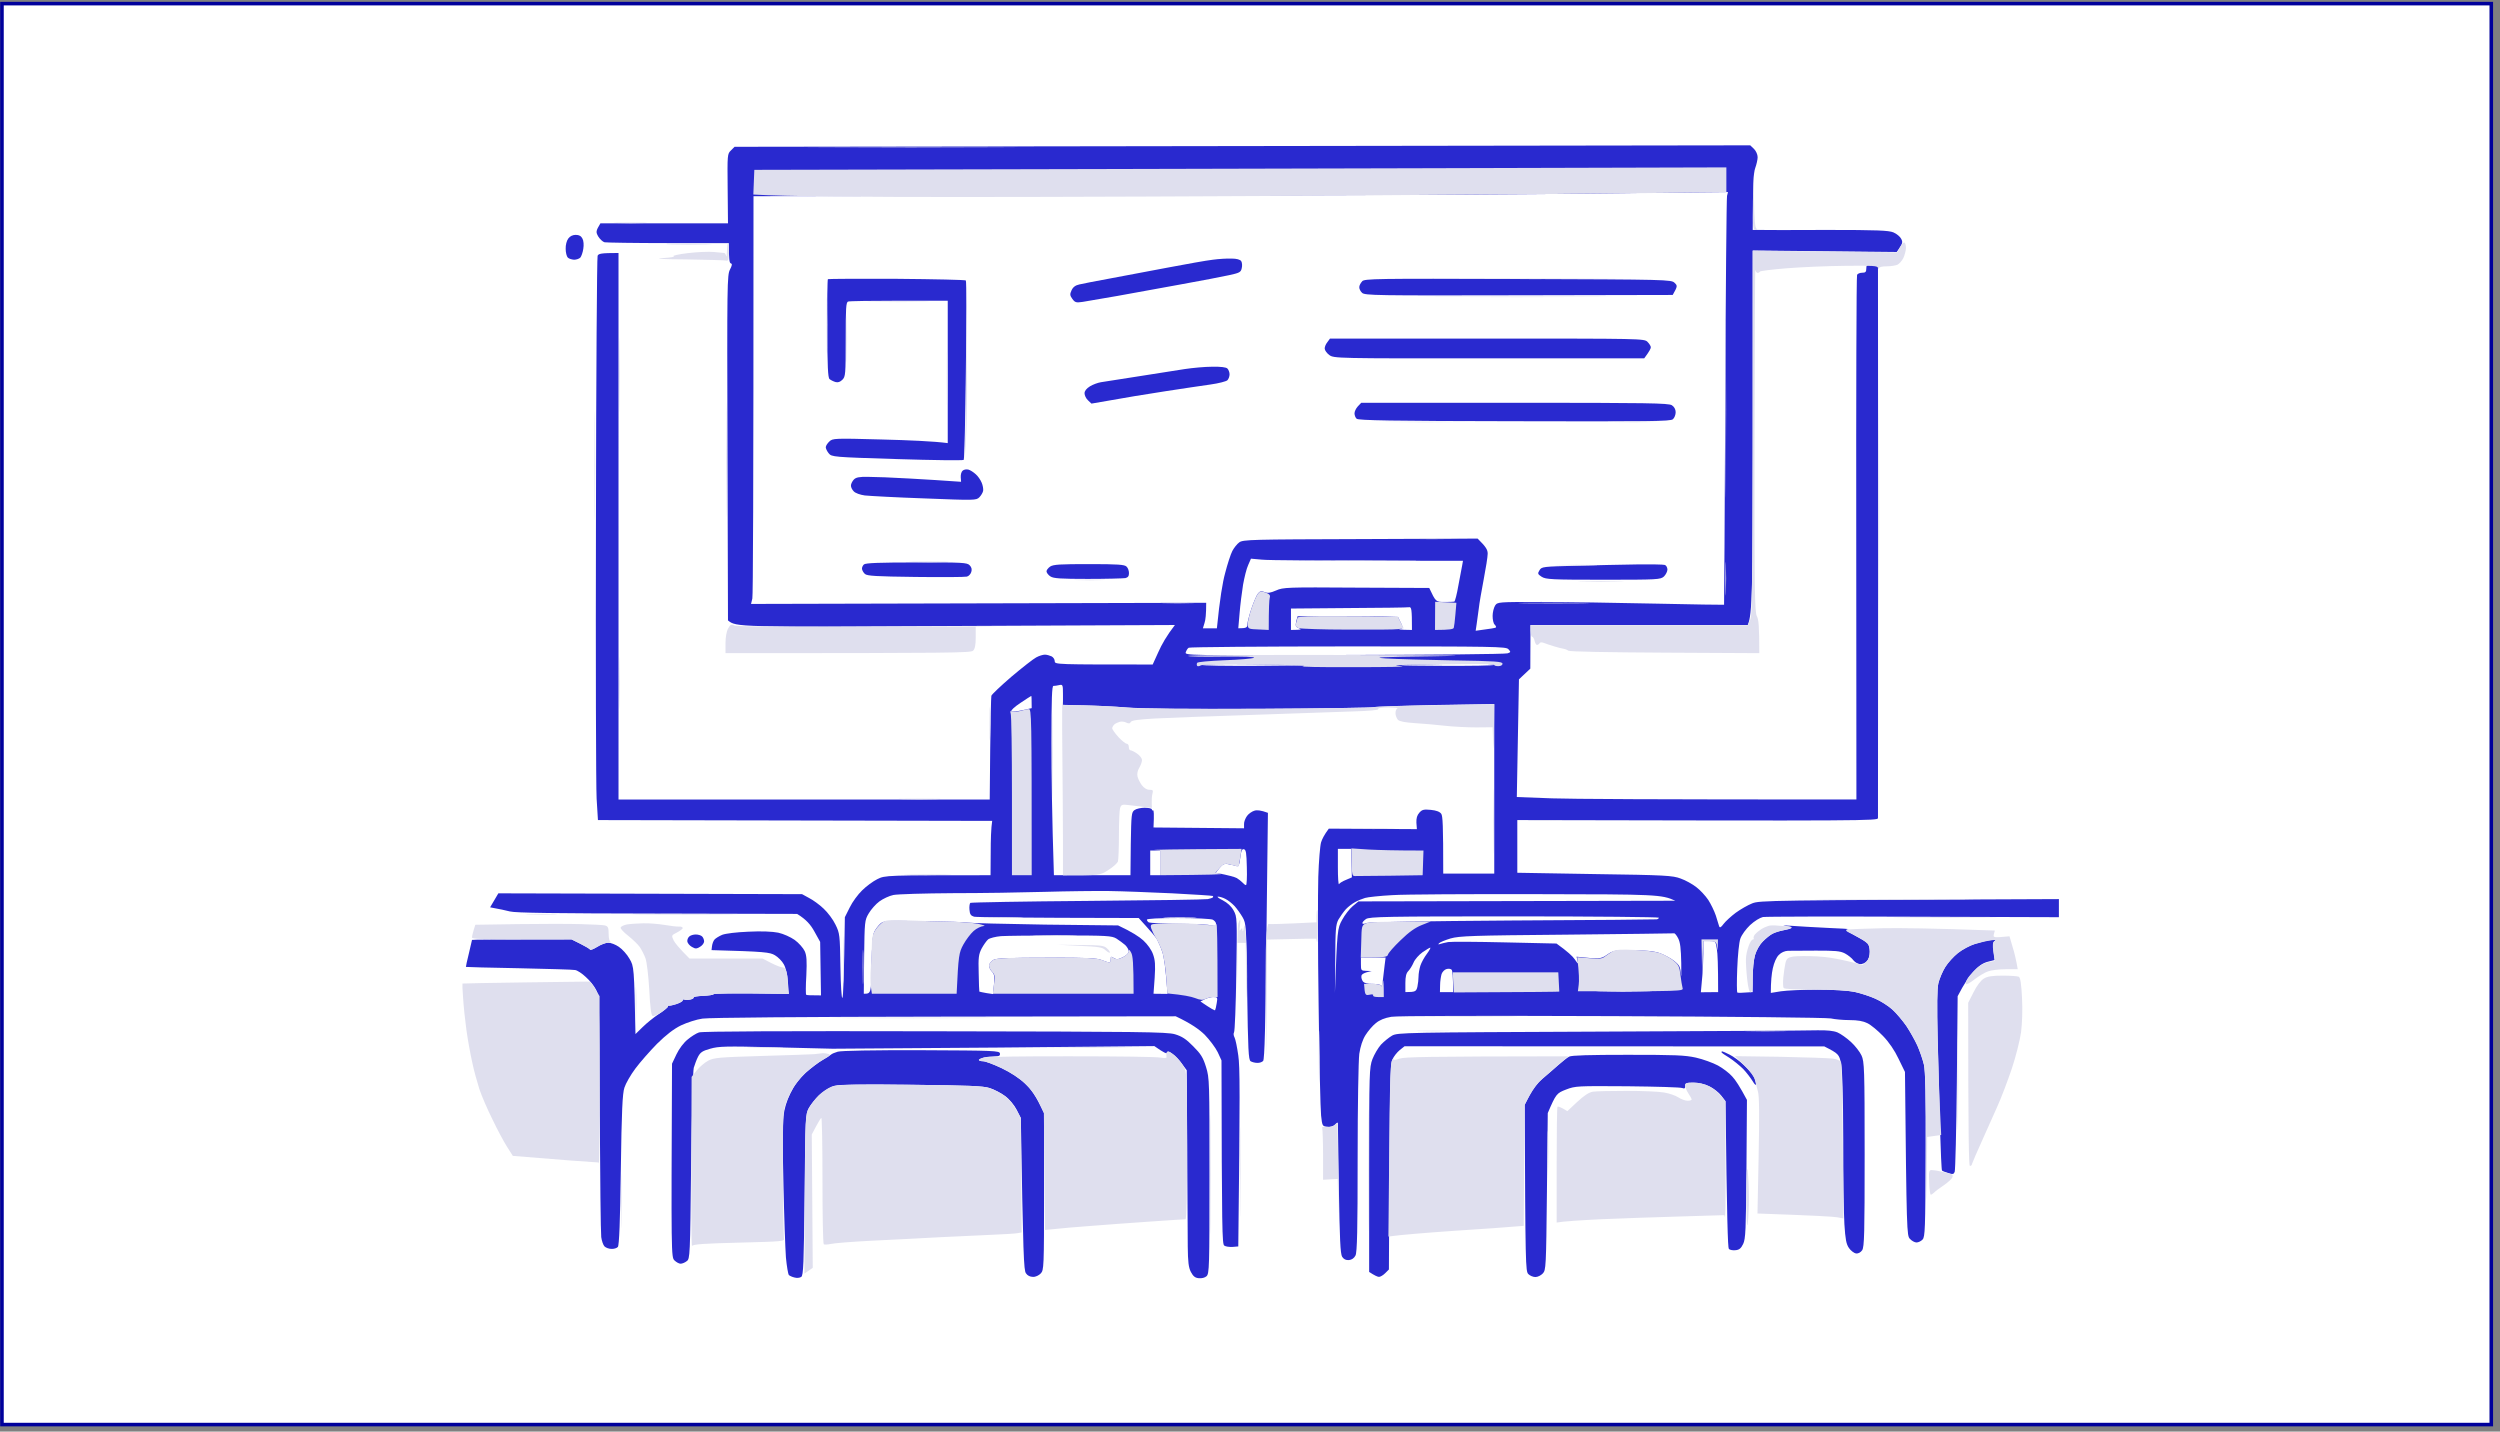 <svg width="351" height="201" viewBox="0 0 351 201" fill="none" xmlns="http://www.w3.org/2000/svg">
<rect x="0" y="0" width="351" height="201" fill="#808080" stroke="none"/>
<rect x="0.276" y="0.509" width="349.5" height="199.5" fill="white"/>
<g clip-path="url(#clip0_14_2)">
<path fill-rule="evenodd" clip-rule="evenodd" d="M52.403 -25.959H289.068V126.117H248.044L246.542 126.649C245.71 126.949 244.462 127.596 243.769 128.105C243.075 128.613 242.267 129.353 241.989 129.722C241.619 130.231 241.458 130.3 241.365 130.046C241.319 129.861 241.088 129.191 240.903 128.544C240.695 127.92 240.21 126.926 239.84 126.348C239.447 125.77 238.707 124.961 238.153 124.545C237.621 124.129 236.627 123.575 235.98 123.344C234.848 122.928 233.854 122.858 213.03 122.535V115.254H263.645L263.784 114.515C263.876 114.099 263.899 109.222 263.853 103.699C263.807 98.175 263.784 80.98 263.876 37.368H264.916C265.494 37.368 266.164 37.275 266.418 37.136C266.673 36.998 267.042 36.582 267.227 36.212C267.412 35.842 267.574 35.264 267.574 34.941C267.574 34.617 267.297 33.993 266.927 33.554C266.58 33.092 265.979 32.63 265.609 32.491C265.193 32.352 261.334 32.283 256.018 32.283C251.118 32.306 246.935 32.26 246.704 32.191C246.334 32.052 246.311 31.682 246.404 27.707C246.45 25.326 246.565 22.969 246.658 22.46C246.82 21.698 246.75 21.444 245.849 20.496H103.226L102.093 21.651L102.209 31.428L93.657 31.243C87.533 31.127 84.967 31.151 84.598 31.335C84.297 31.474 83.974 31.798 83.835 32.052C83.673 32.398 83.696 32.699 84.02 33.207C84.274 33.67 84.644 33.947 85.106 34.016C85.499 34.086 89.474 34.178 102.093 34.248L102.07 35.288C102.047 35.865 102.001 36.143 101.955 35.911C101.908 35.703 101.793 35.519 101.7 35.519C101.585 35.495 100.938 35.449 100.244 35.357C99.551 35.288 97.887 35.357 96.546 35.519C94.906 35.727 94.258 35.865 94.582 36.004C94.859 36.12 94.281 36.189 93.08 36.189C91.993 36.189 91.161 36.258 91.231 36.304C91.3 36.374 93.75 36.443 96.662 36.443C100.891 36.466 102.07 36.535 102.44 36.813C102.902 37.136 102.902 37.16 102.463 37.899C102.024 38.616 102.001 39.263 102.001 62.097C102.001 79.824 102.07 85.833 102.278 86.711C102.509 87.682 102.509 87.936 102.209 88.375C102.001 88.699 101.862 89.439 101.862 91.68H119.057C134.034 91.68 136.322 91.634 136.622 91.334C136.877 91.079 136.992 90.548 136.992 88.098L144.319 87.913C148.363 87.821 154.65 87.751 164.957 87.751L164.195 88.722C163.779 89.277 163.085 90.525 161.837 93.298H154.973C148.248 93.298 148.086 93.298 148.086 92.836C148.086 92.582 147.878 92.258 147.624 92.143C147.369 92.004 146.953 91.912 146.699 91.912C146.445 91.912 145.89 92.073 145.497 92.304C145.081 92.512 143.533 93.691 142.077 94.939C140.621 96.164 139.28 97.435 139.118 97.713C138.887 98.152 138.841 99.839 138.957 112.134L86.84 112.25L86.932 80.633C86.978 63.253 86.955 45.988 86.724 35.519H85.406C84.413 35.519 84.043 35.611 83.951 35.865C83.881 36.05 83.719 41.759 83.581 48.508C83.419 56.828 83.396 69.562 83.534 87.751C83.65 102.566 83.812 114.815 83.904 114.954C84.043 115.185 89.821 115.254 139.303 115.254L139.211 115.878C139.142 116.248 139.095 117.935 139.072 122.766H124.396L123.241 123.39C122.617 123.736 121.715 124.36 121.253 124.777C120.814 125.193 120.236 125.84 119.982 126.233C119.728 126.602 119.242 127.573 118.896 128.359C118.295 129.792 118.272 129.93 118.202 140.331L118.064 135.708C117.925 131.34 117.879 131.017 117.301 129.815C116.954 129.122 116.215 128.105 115.637 127.55C115.059 127.018 114.135 126.348 112.609 125.539L69.968 125.424L68.812 127.388L69.691 127.55C70.153 127.619 70.962 127.827 71.47 128.012C72.21 128.243 76.347 128.313 92.155 128.336C111.615 128.359 111.939 128.382 112.725 128.844C113.256 129.145 113.811 129.815 115.151 132.242L115.267 139.753H114.296C113.742 139.753 113.256 139.73 113.187 139.661C113.118 139.614 113.118 138.389 113.21 136.933C113.303 134.853 113.256 134.16 112.979 133.536C112.771 133.097 112.147 132.38 111.569 131.964C110.968 131.548 109.998 131.109 109.258 130.947C108.426 130.762 106.924 130.739 104.982 130.832C102.787 130.924 101.77 131.063 101.169 131.363C100.73 131.594 100.221 132.057 100.083 132.403C99.921 132.773 99.828 133.166 99.898 133.282C99.967 133.42 101.423 133.513 103.549 133.513C105.468 133.513 107.478 133.628 107.987 133.767C108.495 133.929 109.189 134.345 109.558 134.691C109.905 135.061 110.182 135.477 110.182 135.593C110.182 135.708 110.021 135.824 109.836 135.824C109.651 135.824 108.934 135.547 107.062 134.553H96.801L95.853 133.628C95.345 133.12 94.767 132.38 94.582 132.011C94.258 131.34 94.281 131.317 95.044 130.901C95.483 130.693 95.853 130.393 95.853 130.277C95.853 130.162 95.622 130.069 95.345 130.069C95.044 130.092 94.027 129.977 93.08 129.815C92.04 129.63 90.584 129.584 89.382 129.676C88.296 129.746 87.325 129.93 87.186 130.069C87.024 130.231 87.163 130.485 87.648 130.901C88.041 131.225 88.688 131.802 89.127 132.195C89.543 132.611 90.121 133.351 90.376 133.859C90.653 134.437 90.907 135.593 91.023 136.98C91.138 138.181 91.208 139.938 91.231 140.839C91.231 141.995 91.323 142.55 91.531 142.619C91.693 142.665 91.254 143.22 89.266 145.184L89.335 141.255C89.382 138.713 89.312 137.234 89.151 137.095C89.012 136.98 88.919 136.54 88.919 136.171C88.919 135.801 88.642 135.015 88.272 134.437C87.926 133.859 87.14 133.074 86.539 132.704C85.522 132.057 85.453 131.941 85.453 131.017C85.453 130.069 85.43 130.046 84.598 129.884C84.112 129.792 82.587 129.722 81.177 129.722C79.79 129.699 75.954 129.722 66.732 129.815L66.524 130.67C66.409 131.155 66.085 132.473 65.831 133.628C65.577 134.784 65.392 135.732 65.415 135.755C65.438 135.778 68.789 135.87 72.857 135.94C76.924 136.032 80.484 136.124 80.784 136.194C81.061 136.24 81.616 136.54 81.986 136.864C82.379 137.188 82.633 137.557 82.564 137.673C82.494 137.812 79.374 137.904 73.966 137.904C69.275 137.904 65.322 137.996 65.161 138.089C64.929 138.204 64.883 138.69 64.999 140.1C65.068 141.117 65.253 142.781 65.369 143.798C65.507 144.814 65.854 146.895 66.154 148.42C66.478 149.945 66.986 151.979 67.31 152.927C67.633 153.874 68.466 155.816 69.159 157.202C69.829 158.589 70.754 160.322 72.002 162.287L74.059 162.449C75.168 162.541 77.872 162.749 84.02 163.211L84.159 164.252C84.228 164.829 84.297 167.117 84.297 169.336C84.297 171.555 84.413 173.75 84.528 174.19C84.667 174.629 84.898 175.068 85.06 175.16C85.198 175.253 85.591 175.345 85.915 175.345C86.239 175.345 86.678 175.16 86.909 174.929C87.279 174.559 87.325 173.82 87.302 164.136C87.302 155.4 87.348 153.574 87.648 152.696C87.833 152.118 88.55 150.939 89.22 150.038C89.867 149.159 91.046 147.773 91.808 146.964C92.571 146.155 93.819 145.069 94.582 144.56C95.345 144.075 96.546 143.497 97.24 143.289C98.349 142.966 102.163 142.919 129.019 142.804C145.798 142.758 160.774 142.688 162.3 142.688C164.888 142.665 165.165 142.711 166.46 143.335C167.246 143.705 168.401 144.56 169.141 145.277C169.834 145.993 170.666 147.079 171.498 148.882L171.521 161.779C171.544 172.965 171.591 174.698 171.891 174.883C172.076 174.999 172.561 175.114 172.954 175.114C173.324 175.114 173.763 174.975 173.925 174.814C174.133 174.606 174.202 171.624 174.202 162.403C174.202 153.458 174.11 149.714 173.879 148.189C173.717 147.033 173.463 145.878 173.301 145.577C173.093 145.161 173.116 145.022 173.393 144.768C173.717 144.537 173.763 143.613 173.74 132.357H174.896L174.919 136.448C174.942 138.713 175.011 142.411 175.104 144.676C175.219 147.958 175.312 148.836 175.589 148.998C175.774 149.113 176.19 149.229 176.513 149.229C176.837 149.229 177.276 149.044 177.507 148.813C177.877 148.443 177.923 147.796 177.9 131.895L179.703 131.849C180.673 131.826 182.222 131.802 184.787 131.779L184.926 132.819C184.995 133.397 185.065 138.181 185.065 143.451C185.065 150.338 185.157 153.967 185.411 156.278C185.596 158.058 185.758 160.9 185.758 165.638L187.792 165.523L187.884 170.607C187.954 174.999 188 175.807 188.37 176.339C188.647 176.801 188.924 176.94 189.387 176.894C189.803 176.871 190.126 176.639 190.311 176.27C190.542 175.831 190.612 172.664 190.612 162.634C190.612 155.192 190.727 148.882 190.843 147.958C191.004 146.918 191.305 145.97 191.721 145.323C192.068 144.768 192.738 143.982 194.125 142.873L224.771 142.758C248.599 142.665 255.718 142.711 256.711 142.919C257.405 143.081 258.745 143.22 259.67 143.22C260.848 143.22 261.588 143.358 262.212 143.659C262.674 143.89 263.645 144.699 264.361 145.438C265.217 146.317 266.002 147.472 267.458 150.5L267.574 161.963C267.69 173.034 267.713 173.473 268.152 173.935C268.406 174.213 268.845 174.444 269.146 174.421C269.423 174.421 269.862 174.143 270.116 173.774C270.579 173.173 270.602 172.826 270.579 159.629L271.457 159.514C271.919 159.444 272.335 159.421 272.335 159.444C272.358 159.49 272.427 160.623 272.659 164.483L270.787 164.136L270.856 165.939C270.902 166.909 270.995 167.718 271.087 167.718C271.179 167.718 271.387 167.58 271.549 167.418C271.711 167.256 272.335 166.794 272.959 166.378C273.814 165.777 274.092 165.43 274.3 164.644C274.438 164.113 274.646 163.35 274.762 162.98C274.877 162.611 274.97 157.226 274.97 151.008C274.97 140.747 275.016 139.684 275.386 138.944C275.594 138.482 275.894 138.158 276.01 138.204C276.148 138.251 276.703 137.927 277.281 137.465C277.859 137.026 278.691 136.517 279.13 136.356C279.569 136.194 280.701 136.078 283.29 136.055L283.151 135.2C283.059 134.715 282.805 133.675 282.134 131.433L280.979 131.548C279.869 131.664 279.823 131.641 280.077 130.624L274.808 130.462C271.919 130.346 266.164 130.277 262.027 130.3C257.081 130.323 253.915 130.231 252.782 130.046C251.835 129.884 250.379 129.815 249.547 129.861C248.645 129.93 247.767 130.138 247.351 130.416C246.981 130.647 246.542 131.017 246.38 131.202C246.242 131.386 246.172 131.618 246.219 131.733C246.265 131.826 246.219 131.895 246.08 131.895C245.964 131.895 245.687 132.311 245.502 132.819C245.317 133.328 245.132 134.137 245.132 134.622C245.109 135.084 245.179 136.309 245.456 139.175L244.786 139.337C244.416 139.406 244.046 139.429 243.954 139.383C243.838 139.337 243.838 137.812 243.907 136.009C243.977 134.183 244.162 132.334 244.3 131.895C244.439 131.456 244.924 130.67 245.363 130.185C245.826 129.699 246.542 129.145 246.958 128.96C247.559 128.706 251.072 128.682 266.719 128.798C277.165 128.867 286.479 128.914 289.068 128.89V210.706H54.021L53.905 203.657L52.403 203.542L52.403 -25.959ZM257.243 37.391C261.888 37.368 262.027 37.391 262.027 37.83C262.027 38.176 261.865 38.292 261.449 38.292C261.126 38.292 260.802 38.431 260.733 38.569C260.64 38.731 260.594 55.372 260.64 112.25H241.758C231.358 112.25 220.634 112.181 212.961 111.903L213.261 95.378L214.856 93.876L214.879 91.611C214.879 90.27 214.971 89.369 215.11 89.369C215.249 89.369 215.387 89.623 215.457 89.947C215.526 90.27 215.688 90.525 215.803 90.525C215.942 90.525 216.081 90.409 216.15 90.294C216.219 90.155 216.451 90.132 216.797 90.27C217.075 90.386 217.722 90.594 218.23 90.756C218.739 90.895 219.316 91.033 219.501 91.056C219.686 91.103 220.01 91.218 220.195 91.334C220.403 91.472 225.695 91.588 247.004 91.68V89.415C247.028 87.844 246.912 86.966 246.658 86.48C246.357 85.879 246.311 82.852 246.334 61.635C246.357 48.346 246.404 37.668 246.45 37.876C246.496 38.107 246.635 38.292 246.727 38.292C246.843 38.292 247.004 38.223 247.097 38.107C247.189 38.015 248.437 37.83 249.847 37.691C251.28 37.552 254.585 37.414 257.243 37.391ZM148.895 96.095C149.057 96.072 149.149 100.717 149.241 122.881H147.855L147.808 109.615C147.739 96.511 147.739 96.326 148.201 96.233C148.456 96.164 148.779 96.118 148.895 96.095ZM194.91 99.33C195.789 99.33 196.366 99.377 196.228 99.446C196.066 99.492 195.927 99.793 195.927 100.116C195.927 100.44 196.089 100.856 196.274 101.041C196.505 101.272 197.291 101.434 198.654 101.503C199.764 101.572 201.659 101.734 202.861 101.873C204.063 102.011 206.073 102.127 209.563 102.081L209.633 104.669C209.656 106.102 209.656 110.748 209.563 122.65H202.63V118.652C202.63 115.809 202.56 114.561 202.352 114.261C202.152 113.968 201.667 113.783 200.896 113.706C199.903 113.613 199.671 113.66 199.279 114.099C198.978 114.446 198.839 114.885 198.909 116.294L193.085 116.202C189.086 116.156 187.099 116.202 186.752 116.387C186.451 116.526 186.082 116.918 185.897 117.265C185.735 117.635 185.481 118.421 185.342 119.068C185.203 119.692 185.042 122.304 184.972 124.846C184.903 127.388 184.811 129.491 184.787 129.491C184.741 129.514 183.216 129.561 178.016 129.699L177.9 114.099L177.322 113.868C176.999 113.752 176.467 113.706 176.12 113.798C175.797 113.914 175.312 114.238 175.08 114.561C174.849 114.885 174.641 115.393 174.664 116.294L161.953 116.179L162.022 114.931C162.045 114.238 161.999 113.729 161.907 113.775C161.791 113.821 161.699 113.59 161.699 113.221C161.676 112.874 161.676 112.55 161.676 112.481C161.652 112.412 161.722 112.019 161.814 111.603C161.93 110.933 161.907 110.863 161.375 110.863C161.005 110.863 160.612 110.632 160.312 110.216C160.058 109.869 159.78 109.338 159.711 109.014C159.619 108.668 159.734 108.182 159.942 107.789C160.173 107.443 160.335 106.957 160.335 106.703C160.335 106.449 160.035 106.033 159.642 105.779C159.272 105.524 158.856 105.316 158.717 105.316C158.602 105.316 158.486 105.108 158.486 104.854C158.486 104.6 158.347 104.392 158.209 104.392C158.047 104.415 157.515 103.999 157.053 103.467C156.568 102.959 156.175 102.404 156.175 102.242C156.152 102.104 156.291 101.85 156.452 101.711C156.614 101.572 156.961 101.41 157.215 101.341C157.469 101.272 157.885 101.318 158.139 101.434C158.486 101.618 158.648 101.595 158.763 101.364C158.879 101.133 159.804 100.994 162.115 100.879C163.871 100.786 170.042 100.555 175.82 100.347C181.598 100.162 187.977 99.954 189.988 99.885C192.322 99.816 193.57 99.677 193.477 99.538C193.385 99.4 193.917 99.307 194.91 99.33ZM158.278 112.943C158.763 112.943 159.364 113.013 159.595 113.082C159.942 113.221 159.919 113.29 159.411 113.66C158.833 114.076 158.833 114.076 158.717 122.881H156.707C155.066 122.904 154.719 122.835 154.927 122.604C155.089 122.442 155.574 122.096 156.036 121.841C156.475 121.587 156.915 121.171 156.984 120.917C157.03 120.663 157.099 118.999 157.099 117.219C157.099 115.439 157.169 113.752 157.238 113.452C157.354 113.036 157.539 112.943 158.278 112.943ZM171.082 125.886C171.336 125.886 171.891 126.117 172.33 126.394C172.769 126.695 173.416 127.296 173.786 127.735C174.318 128.359 174.48 128.844 174.549 129.815C174.595 130.508 174.595 130.878 174.526 130.624C174.41 130.231 174.364 130.208 174.179 130.508C174.017 130.739 173.994 130.554 174.087 129.93C174.179 129.26 174.156 129.122 173.994 129.468C173.786 129.907 173.763 129.884 173.763 129.353C173.74 129.029 173.509 128.359 173.208 127.85C172.862 127.226 172.353 126.741 171.66 126.394C170.99 126.071 170.782 125.886 171.082 125.886ZM255.094 133.443C257.405 133.467 258.422 133.582 259.023 133.836C259.462 134.044 259.97 134.414 260.132 134.668C260.271 134.923 260.34 135.131 260.248 135.131C260.132 135.131 259.554 134.969 258.907 134.761C258.283 134.576 256.619 134.345 255.209 134.275C253.822 134.206 252.274 134.206 251.812 134.299C251.072 134.414 250.887 134.553 250.702 135.177C250.587 135.593 250.448 136.656 250.309 139.175L248.622 139.291V138.297C248.622 137.765 248.738 136.702 248.9 135.963C249.061 135.2 249.431 134.368 249.709 134.067C250.032 133.744 250.541 133.513 251.095 133.467C251.581 133.42 253.383 133.42 255.094 133.443Z" fill="white"/>
<path fill-rule="evenodd" clip-rule="evenodd" d="M103.133 20.611L245.733 20.404L246.265 20.912C246.542 21.189 246.773 21.698 246.773 22.067C246.773 22.414 246.612 23.108 246.427 23.616C246.196 24.286 246.103 25.65 246.08 32.283H246.958C247.42 32.306 251.696 32.306 256.434 32.283C263.576 32.283 265.17 32.352 265.841 32.63C266.28 32.815 266.788 33.231 266.927 33.531C267.181 34.016 267.158 34.201 266.303 35.38L246.08 35.172V60.664C246.08 82.782 246.034 86.249 245.387 87.751H214.879L214.856 93.876L213.261 95.378L212.961 111.903L217.907 112.088C220.634 112.181 231.358 112.25 260.64 112.25L260.617 75.548C260.594 55.372 260.64 38.731 260.733 38.593C260.802 38.431 261.126 38.292 261.449 38.292C261.912 38.292 262.027 38.176 262.027 37.714C262.027 37.206 262.12 37.136 262.836 37.206C263.275 37.229 263.645 37.368 263.668 37.483C263.668 37.622 263.668 54.979 263.691 76.08C263.691 97.181 263.668 114.63 263.668 114.862C263.645 115.231 262.304 115.254 213.03 115.139L213.03 122.535L223.893 122.72C233.854 122.858 234.848 122.928 235.957 123.344C236.627 123.575 237.621 124.129 238.153 124.545C238.707 124.961 239.447 125.77 239.84 126.348C240.21 126.926 240.695 127.92 240.903 128.544C241.088 129.191 241.319 129.861 241.365 130.046C241.458 130.3 241.619 130.231 241.989 129.722C242.267 129.353 243.052 128.636 243.699 128.151C244.37 127.666 245.41 127.065 246.011 126.833C247.074 126.417 248.16 126.394 289.068 126.233V128.775L268.683 128.706C257.451 128.659 247.929 128.682 247.513 128.752C247.097 128.844 246.334 129.306 245.71 129.884C245.132 130.439 244.531 131.248 244.347 131.779C244.162 132.288 243.977 134.16 243.907 136.009C243.838 137.812 243.838 139.337 243.931 139.36C244.046 139.406 244.555 139.406 246.08 139.291V137.28C246.08 136.148 246.219 134.738 246.404 134.091C246.612 133.397 247.051 132.611 247.513 132.172C247.929 131.733 248.53 131.248 248.853 131.086C249.177 130.924 249.847 130.716 250.356 130.624C250.864 130.531 251.396 130.393 251.511 130.3C251.627 130.231 251.28 130.092 250.702 130C250.125 129.907 250.448 129.907 251.396 129.977C252.343 130.046 254.678 130.185 256.596 130.277C258.491 130.346 259.808 130.439 259.485 130.462C258.999 130.508 259.161 130.67 260.409 131.34C261.241 131.779 262.05 132.265 262.212 132.427C262.374 132.588 262.512 133.12 262.512 133.628C262.512 134.206 262.351 134.715 262.096 134.969C261.865 135.2 261.449 135.385 261.149 135.362C260.872 135.362 260.456 135.108 260.224 134.83C260.016 134.53 259.462 134.091 259.023 133.859C258.352 133.513 257.659 133.467 254.978 133.467C253.198 133.49 251.419 133.49 251.026 133.49C250.587 133.513 250.078 133.721 249.755 134.067C249.408 134.391 249.085 135.131 248.9 135.963C248.738 136.702 248.622 137.788 248.622 139.406L250.055 139.175C250.864 139.06 253.175 138.944 255.209 138.944C257.451 138.944 259.485 139.083 260.409 139.268C261.241 139.453 262.536 139.869 263.298 140.215C264.061 140.539 265.147 141.232 265.702 141.741C266.257 142.226 267.112 143.266 267.643 144.029C268.152 144.791 268.868 146.039 269.215 146.802C269.538 147.565 269.954 148.767 270.116 149.46C270.324 150.384 270.394 153.805 270.347 162.171C270.324 172.526 270.278 173.658 269.931 174.028C269.723 174.259 269.33 174.444 269.076 174.444C268.822 174.444 268.406 174.213 268.152 173.935C267.713 173.473 267.69 173.034 267.458 150.5L266.557 148.651C266.002 147.472 265.217 146.317 264.361 145.438C263.645 144.699 262.674 143.89 262.189 143.659C261.588 143.358 260.825 143.22 259.647 143.22C258.745 143.22 257.567 143.104 257.058 142.989C256.527 142.873 243.33 142.734 226.435 142.665C207.691 142.596 196.228 142.619 195.349 142.758C194.402 142.919 193.709 143.197 193.154 143.659C192.715 144.006 192.068 144.768 191.721 145.323C191.305 145.97 191.004 146.918 190.843 147.958C190.727 148.882 190.612 155.192 190.612 162.634C190.612 172.664 190.542 175.831 190.311 176.27C190.126 176.639 189.803 176.871 189.387 176.917C188.948 176.94 188.67 176.801 188.439 176.455C188.185 176.039 188.092 173.982 187.977 166.794C187.907 161.779 187.838 157.642 187.838 157.618C187.838 157.572 187.653 157.711 187.422 157.919C187.191 158.127 186.752 158.242 186.336 158.196C185.666 158.127 185.643 158.081 185.481 156.625C185.388 155.793 185.227 148.836 185.134 141.14C185.018 133.443 185.018 125.331 185.088 123.112C185.157 120.894 185.342 118.698 185.481 118.259C185.619 117.82 185.92 117.196 186.567 116.341L198.932 116.41L198.862 115.509C198.839 114.862 198.955 114.469 199.279 114.099C199.671 113.66 199.903 113.613 200.896 113.706C201.667 113.783 202.152 113.968 202.352 114.261C202.56 114.561 202.63 115.809 202.63 122.65L209.794 122.65V98.845L201.405 98.984C196.806 99.076 192.992 99.215 192.923 99.284C192.853 99.353 185.735 99.469 177.091 99.515C166.876 99.561 160.289 99.492 158.255 99.33C156.545 99.192 153.818 99.053 149.241 98.961V97.528C149.241 96.141 149.218 96.072 148.71 96.187C148.432 96.257 148.063 96.303 147.901 96.303C147.693 96.303 147.624 98.036 147.624 104.23C147.624 108.575 147.693 114.561 147.97 122.881L158.717 122.881L158.763 118.467C158.833 114.353 158.856 114.03 159.295 113.729C159.549 113.544 160.196 113.406 160.728 113.406C161.283 113.406 161.722 113.521 161.722 113.637C161.722 113.752 161.791 113.822 161.884 113.775C161.999 113.729 162.045 114.238 161.953 116.179L174.664 116.294L174.664 115.717C174.641 115.393 174.849 114.885 175.08 114.561C175.312 114.238 175.797 113.914 176.12 113.822C176.467 113.706 177.022 113.752 178.016 114.122L177.808 131.387C177.669 143.774 177.553 148.743 177.345 148.952C177.207 149.113 176.837 149.252 176.513 149.229C176.19 149.229 175.774 149.113 175.589 148.998C175.288 148.813 175.219 147.38 175.104 139.245C174.988 129.861 174.965 129.676 174.456 128.775C174.156 128.266 173.647 127.55 173.324 127.203C172.977 126.833 172.423 126.394 172.053 126.209C171.706 126.025 171.244 125.886 171.013 125.886C170.805 125.886 171.082 126.117 171.66 126.394C172.353 126.764 172.862 127.226 173.208 127.85C173.694 128.752 173.694 128.89 173.578 136.748C173.509 141.14 173.37 144.838 173.255 144.953C173.162 145.092 173.185 145.392 173.324 145.647C173.463 145.901 173.694 147.033 173.855 148.189C174.087 149.76 174.11 153.32 173.855 174.999L173.047 175.068C172.607 175.091 172.076 175.022 171.891 174.883C171.591 174.698 171.544 172.965 171.498 148.882L170.967 147.727C170.666 147.103 169.834 145.993 169.141 145.277C168.378 144.537 167.269 143.728 165.073 142.688L132.601 142.734C112.655 142.758 99.551 142.873 98.626 143.012C97.794 143.127 96.454 143.566 95.622 143.959C94.582 144.468 93.542 145.277 92.248 146.548C91.231 147.588 89.867 149.136 89.197 150.038C88.527 150.939 87.856 152.118 87.671 152.696C87.394 153.505 87.279 155.978 87.163 164.252C87.071 171.486 86.932 174.86 86.747 175.068C86.608 175.23 86.215 175.368 85.846 175.345C85.499 175.345 85.06 175.183 84.875 174.999C84.69 174.814 84.482 174.213 84.413 173.681C84.343 173.126 84.251 165.292 84.205 156.278C84.159 140.192 84.135 139.845 83.673 138.944C83.419 138.436 82.772 137.627 82.24 137.164C81.732 136.679 81.061 136.24 80.761 136.194C80.484 136.124 76.924 136.032 72.857 135.94C68.789 135.87 65.438 135.778 65.415 135.755C65.392 135.732 65.577 134.876 65.831 133.859C66.062 132.843 66.27 131.987 66.27 131.964C66.27 131.918 69.413 131.895 80.253 131.895L81.524 132.519C82.217 132.866 82.818 133.212 82.841 133.328C82.887 133.42 83.326 133.259 83.835 132.935C84.343 132.611 85.037 132.357 85.383 132.357C85.753 132.357 86.423 132.611 86.886 132.935C87.371 133.259 88.041 133.998 88.388 134.622C89.012 135.685 89.035 135.778 89.22 145.184L90.214 144.214C90.769 143.659 91.808 142.827 92.502 142.365C93.218 141.879 93.796 141.417 93.773 141.325C93.773 141.209 93.842 141.163 93.935 141.186C94.05 141.209 94.513 141.117 94.975 140.955C95.46 140.793 95.853 140.562 95.853 140.446C95.853 140.331 95.945 140.261 96.084 140.331C96.2 140.4 96.57 140.4 96.893 140.331C97.217 140.261 97.425 140.146 97.378 140.053C97.332 139.938 97.933 139.845 98.696 139.822C99.482 139.776 100.152 139.684 100.175 139.591C100.221 139.476 102.602 139.429 110.76 139.545L110.622 137.858C110.552 136.818 110.321 135.87 110.044 135.385C109.813 134.946 109.235 134.368 108.796 134.114C108.079 133.698 107.478 133.605 99.898 133.397L99.967 132.819C100.013 132.496 100.152 132.103 100.314 131.918C100.475 131.733 100.961 131.433 101.4 131.248C101.885 131.063 103.388 130.878 105.098 130.809C106.901 130.716 108.472 130.786 109.258 130.947C109.998 131.109 110.968 131.548 111.569 131.964C112.147 132.38 112.771 133.097 112.979 133.536C113.256 134.16 113.303 134.853 113.21 136.933C113.118 138.389 113.118 139.614 113.187 139.661C113.256 139.73 113.742 139.753 115.267 139.753L115.151 132.242L114.343 130.786C113.834 129.861 113.233 129.122 111.916 128.313L92.271 128.266C78.034 128.243 72.348 128.174 71.586 127.966C71.008 127.827 70.153 127.619 68.812 127.388L69.968 125.424L112.609 125.539L113.58 126.071C114.135 126.348 115.059 127.018 115.637 127.573C116.215 128.105 116.977 129.122 117.301 129.815C117.902 131.04 117.925 131.248 117.994 135.708C118.04 138.413 118.156 140.238 118.272 140.1C118.387 139.984 118.503 137.372 118.618 128.775L119.312 127.388C119.681 126.625 120.467 125.562 121.045 125.008C121.623 124.43 122.57 123.736 123.171 123.436C124.281 122.881 124.35 122.881 139.072 122.881L139.095 119.715C139.095 117.959 139.142 116.248 139.303 115.254L83.951 115.139L83.766 112.134C83.673 110.493 83.627 92.743 83.673 72.729C83.696 52.714 83.812 36.143 83.904 35.911C84.043 35.611 84.343 35.519 86.839 35.519L86.84 112.25L138.957 112.25L139.026 105.131C139.072 101.226 139.142 97.874 139.188 97.689C139.234 97.505 140.505 96.303 142.007 95.008C143.51 93.737 145.081 92.512 145.474 92.304C145.89 92.073 146.445 91.912 146.699 91.912C146.953 91.912 147.369 92.027 147.624 92.143C147.878 92.258 148.086 92.582 148.086 92.836C148.086 93.298 148.248 93.298 161.837 93.298L162.646 91.519C163.085 90.525 163.779 89.277 164.957 87.751L134.149 87.89C103.388 88.052 103.364 88.052 102.209 87.104L102.139 62.86C102.07 39.887 102.093 38.593 102.486 37.853C102.787 37.252 102.833 37.044 102.602 36.975C102.417 36.928 102.324 36.443 102.324 34.132H93.819C89.151 34.132 85.129 34.063 84.875 34.016C84.621 33.947 84.228 33.577 83.997 33.207C83.65 32.583 83.627 32.468 84.297 31.358H102.209L102.163 26.482C102.116 21.721 102.116 21.605 102.625 21.12L103.133 20.611ZM280.054 131.918C280.355 131.895 280.355 131.918 280.054 132.103C279.777 132.288 279.731 132.588 280.054 134.784L279.061 135.038C278.367 135.223 277.789 135.639 277.05 136.448C276.472 137.072 275.756 138.112 274.854 139.869L274.739 152.002C274.669 158.658 274.531 164.321 274.438 164.529C274.299 164.876 274.161 164.899 273.514 164.691C273.121 164.575 272.728 164.413 272.659 164.344C272.589 164.252 272.474 161.64 272.381 158.497C272.289 155.377 272.15 149.737 272.058 145.993C271.942 141.093 271.965 138.852 272.15 138.02C272.312 137.372 272.751 136.356 273.121 135.755C273.491 135.154 274.299 134.275 274.9 133.79C275.524 133.305 276.588 132.727 277.281 132.519C277.974 132.311 278.806 132.08 279.13 132.034C279.453 131.987 279.869 131.941 280.054 131.918Z" fill="#2929CF"/>
<path fill-rule="evenodd" clip-rule="evenodd" d="M127.979 20.611C141.383 20.611 146.838 20.635 140.112 20.658C133.387 20.704 122.409 20.704 115.729 20.658C109.05 20.635 114.574 20.611 127.979 20.611ZM246.172 24.309L246.265 28.123C246.311 30.781 246.404 31.983 246.612 32.098C246.796 32.221 246.758 32.283 246.496 32.283C246.103 32.283 246.08 31.959 246.126 28.285L246.172 24.309ZM88.457 31.243C90.561 31.243 91.439 31.266 90.422 31.312C89.405 31.358 87.695 31.358 86.608 31.312C85.522 31.266 86.354 31.243 88.457 31.243ZM267.389 34.063C267.528 34.132 267.597 34.479 267.597 34.848C267.574 35.218 267.412 35.842 267.227 36.235C267.042 36.605 266.673 37.021 266.418 37.16C266.164 37.275 265.494 37.391 264.916 37.391C264.292 37.391 263.83 37.483 263.784 37.668C263.707 37.853 263.668 37.837 263.668 37.622C263.645 37.321 262.998 37.275 259.069 37.321C256.573 37.344 252.852 37.506 250.841 37.668C248.83 37.83 247.143 38.038 247.097 38.13C247.051 38.223 246.889 38.315 246.773 38.315C246.635 38.315 246.496 38.13 246.45 37.899C246.404 37.668 246.357 48.369 246.334 61.658C246.311 82.875 246.357 85.879 246.658 86.503C246.912 86.966 247.004 87.867 247.004 91.704L233.761 91.634C225.695 91.588 220.403 91.496 220.195 91.357C220.01 91.218 219.686 91.103 219.501 91.079C219.317 91.056 218.739 90.918 218.23 90.756C217.722 90.617 217.075 90.386 216.774 90.27C216.451 90.155 216.22 90.155 216.15 90.317C216.081 90.432 215.919 90.548 215.804 90.548C215.665 90.548 215.526 90.27 215.457 89.97C215.387 89.647 215.226 89.392 215.11 89.392C214.971 89.392 214.879 89.022 214.879 87.775H245.387L245.733 86.966C246.034 86.249 246.08 82.805 246.08 35.195L266.372 35.426L266.765 34.687C266.996 34.271 267.274 33.993 267.389 34.063ZM102.209 34.155C102.278 34.155 102.324 34.71 102.324 35.426C102.324 36.512 102.255 36.674 101.908 36.582C101.7 36.535 99.181 36.466 96.315 36.42C92.826 36.397 91.762 36.328 93.08 36.235C94.166 36.166 94.836 36.05 94.582 35.981C94.328 35.911 95.206 35.703 96.546 35.542C97.887 35.38 99.551 35.311 100.244 35.38C100.938 35.449 101.585 35.519 101.677 35.519C101.77 35.519 101.885 35.703 101.955 35.935C102.001 36.166 102.047 35.842 102.07 35.241C102.07 34.64 102.14 34.155 102.209 34.155ZM96.778 34.248C99.643 34.248 100.776 34.271 99.32 34.317C97.864 34.363 95.506 34.363 94.12 34.317C92.71 34.271 93.912 34.248 96.778 34.248ZM87.001 48.369C87.047 50.634 87.047 54.447 87.001 56.805C86.978 59.139 86.932 57.267 86.932 52.645C86.932 47.999 86.978 46.081 87.001 48.369ZM263.807 60.156C263.853 66.234 263.853 76.288 263.807 82.459C263.784 88.606 263.761 83.614 263.761 71.365C263.761 59.093 263.784 54.054 263.807 60.156ZM102.024 58.191C102.07 61.797 102.07 67.621 102.024 71.134C102.001 74.624 101.955 71.665 101.955 64.547C101.955 57.406 102.001 54.563 102.024 58.191ZM83.534 59.231C83.581 62.652 83.581 68.222 83.534 71.596C83.511 74.947 83.465 72.151 83.465 65.356C83.465 58.538 83.511 55.788 83.534 59.231ZM103.11 87.821C103.434 87.983 110.044 88.029 125.09 87.983C136.9 87.913 144.411 87.913 136.992 88.006V89.508C136.992 90.571 136.877 91.103 136.622 91.357C136.299 91.657 134.034 91.704 101.862 91.704V90.317C101.862 89.462 102.001 88.653 102.232 88.237C102.556 87.659 102.671 87.613 103.11 87.821ZM87.001 92.975C87.047 94.616 87.047 97.273 87.001 98.845C86.978 100.44 86.932 99.099 86.932 95.864C86.932 92.605 86.978 91.311 87.001 92.975ZM147.785 101.064C147.832 103.722 147.832 108.136 147.785 110.886C147.762 113.613 147.716 111.418 147.716 106.033C147.716 100.625 147.762 98.383 147.785 101.064ZM149.265 98.984L152.2 99.03C153.818 99.053 156.545 99.192 158.255 99.353C160.266 99.515 166.876 99.561 177.091 99.515C185.735 99.469 192.853 99.377 192.923 99.284C192.992 99.215 196.806 99.076 209.794 98.868L209.748 102.959C209.702 105.663 209.679 106.218 209.563 102.104L207.298 102.127C206.073 102.127 204.063 102.034 202.861 101.896C201.659 101.757 199.741 101.595 198.631 101.526C197.291 101.434 196.505 101.295 196.274 101.064C196.089 100.856 195.927 100.44 195.927 100.139C195.927 99.816 196.043 99.515 196.205 99.446C196.366 99.4 195.789 99.353 194.934 99.33C193.963 99.33 193.431 99.4 193.501 99.561C193.57 99.7 192.276 99.816 189.964 99.885C187.977 99.954 181.598 100.162 175.82 100.37C170.042 100.555 163.871 100.786 162.115 100.879C159.804 101.018 158.879 101.133 158.763 101.364C158.648 101.595 158.463 101.618 158.139 101.457C157.885 101.318 157.469 101.272 157.215 101.341C156.961 101.41 156.614 101.572 156.452 101.711C156.291 101.873 156.152 102.104 156.152 102.266C156.175 102.427 156.568 102.982 157.03 103.49C157.515 103.999 158.024 104.415 158.186 104.415C158.347 104.415 158.486 104.6 158.486 104.877C158.486 105.131 158.579 105.339 158.717 105.339C158.833 105.339 159.249 105.524 159.642 105.802C160.012 106.056 160.335 106.449 160.335 106.726C160.335 106.98 160.15 107.466 159.942 107.812C159.711 108.205 159.619 108.668 159.711 109.037C159.78 109.338 160.058 109.892 160.312 110.239C160.612 110.632 161.005 110.886 161.375 110.886C161.86 110.886 161.93 110.956 161.814 111.395C161.722 111.672 161.676 112.25 161.722 113.429L160.612 113.29C160.012 113.221 159.064 113.105 158.486 113.036C157.539 112.92 157.423 112.966 157.261 113.452C157.169 113.752 157.099 115.439 157.099 117.242C157.099 119.022 157.03 120.663 156.961 120.94C156.868 121.194 156.291 121.726 155.62 122.142C154.465 122.904 154.395 122.904 149.241 122.904V118.328C149.241 115.809 149.195 109.916 149.149 105.224C149.103 100.509 149.103 97.181 149.265 98.984ZM139.003 99.677C139.049 100.671 139.049 102.404 139.003 103.49C138.957 104.554 138.934 103.722 138.934 101.642C138.934 99.538 138.957 98.66 139.003 99.677ZM209.725 111.58C209.771 113.544 209.771 116.872 209.725 118.975C209.702 121.055 209.656 119.461 209.656 115.393C209.656 111.302 209.702 109.592 209.725 111.58ZM129.134 112.134C131.746 112.134 132.786 112.157 131.445 112.204C130.105 112.25 127.979 112.25 126.707 112.204C125.436 112.157 126.522 112.134 129.134 112.134ZM217.075 115.139C219.363 115.139 220.241 115.162 219.039 115.208C217.837 115.254 215.965 115.254 214.879 115.208C213.793 115.162 214.787 115.139 217.075 115.139ZM192.923 116.294C195.65 116.294 196.736 116.318 195.35 116.364C193.94 116.41 191.721 116.41 190.38 116.364C189.04 116.318 190.196 116.294 192.923 116.294ZM130.29 122.766C133.271 122.766 134.473 122.789 132.948 122.835C131.422 122.881 128.972 122.881 127.516 122.835C126.06 122.789 127.308 122.766 130.29 122.766ZM265.956 126.233C275.94 126.233 279.985 126.256 274.97 126.302C269.955 126.348 261.773 126.348 256.827 126.302C251.858 126.256 255.972 126.233 265.956 126.233ZM184.949 127.758C185.019 127.758 185.042 128.96 185.019 130.462C184.995 131.964 184.949 132.866 184.811 131.802H183.146C182.222 131.826 180.674 131.849 177.9 131.918L177.785 148.674L177.715 141.509C177.669 137.557 177.692 133.259 177.761 131.964C177.854 130.508 177.993 129.63 178.131 129.722C178.247 129.769 179.818 129.746 184.834 129.491V128.613C184.834 128.128 184.88 127.758 184.949 127.758ZM75.977 128.313C77.941 128.313 78.773 128.336 77.826 128.382C76.878 128.428 75.26 128.428 74.243 128.382C73.227 128.336 74.012 128.313 75.977 128.313ZM95.969 128.313C102.694 128.313 105.514 128.336 102.209 128.382C98.904 128.428 93.38 128.428 89.96 128.382C86.516 128.336 89.22 128.313 95.969 128.313ZM273.121 128.775C279.661 128.775 282.319 128.798 279.014 128.844C275.709 128.89 270.347 128.89 267.112 128.844C263.876 128.798 266.58 128.775 273.121 128.775ZM174.11 129.145C174.156 129.145 174.156 129.514 174.087 130C173.994 130.624 174.017 130.762 174.179 130.531C174.387 130.231 174.433 130.254 174.456 130.647C174.48 130.901 174.572 130.693 174.641 130.185C174.757 129.514 174.849 130.115 174.965 132.38C175.08 134.091 175.127 136.887 175.08 138.62C175.011 141.255 174.988 141.024 174.896 132.38H173.74L173.671 138.436C173.624 141.787 173.601 141.278 173.648 137.349C173.671 133.397 173.763 129.93 173.856 129.653C173.948 129.376 174.064 129.145 174.11 129.145ZM81.524 129.746C83.118 129.792 84.644 129.861 84.921 129.93C85.36 130.046 85.453 130.208 85.453 131.109C85.453 131.733 85.568 132.172 85.73 132.242C85.892 132.288 85.73 132.334 85.383 132.357C85.037 132.357 84.343 132.635 83.835 132.958C83.326 133.259 82.887 133.443 82.841 133.328C82.818 133.235 82.217 132.866 80.253 131.895L73.25 131.895C67.818 131.895 66.27 131.849 66.27 131.618C66.27 131.456 66.362 130.994 66.732 129.838L72.672 129.746C75.954 129.699 79.929 129.699 81.524 129.746ZM90.306 129.63C91.138 129.607 92.479 129.722 93.311 129.861C94.143 130 95.044 130.115 95.322 130.092C95.622 130.069 95.853 130.162 95.853 130.3C95.853 130.416 95.483 130.693 95.044 130.924C94.258 131.317 94.258 131.34 94.582 132.034C94.767 132.403 95.345 133.12 96.801 134.576H107.062L108.264 135.2C108.934 135.547 109.674 135.824 109.882 135.824C110.159 135.824 110.352 136.078 110.46 136.587C110.575 137.003 110.645 137.835 110.645 139.545L105.445 139.476C102.579 139.452 100.221 139.499 100.175 139.591C100.152 139.684 99.482 139.799 98.696 139.822C97.91 139.845 97.332 139.961 97.378 140.053C97.425 140.146 97.217 140.285 96.893 140.354C96.57 140.4 96.2 140.4 96.084 140.354C95.945 140.285 95.853 140.331 95.853 140.469C95.853 140.585 95.46 140.816 94.975 140.978C94.513 141.117 94.027 141.232 93.935 141.209C93.842 141.163 93.773 141.232 93.773 141.325C93.773 141.417 93.357 141.787 92.849 142.133C92.34 142.48 91.785 142.711 91.624 142.642C91.439 142.573 91.277 141.463 91.161 139.013C91.046 137.049 90.815 135.084 90.63 134.553C90.445 134.044 90.075 133.328 89.821 132.958C89.544 132.565 88.804 131.872 88.203 131.386C87.579 130.901 87.094 130.393 87.14 130.231C87.186 130.069 87.579 129.884 88.018 129.792C88.434 129.722 89.474 129.653 90.306 129.63ZM118.433 132.034C118.48 133.42 118.48 135.801 118.433 137.349C118.387 138.875 118.364 137.719 118.364 134.807C118.364 131.872 118.387 130.624 118.433 132.034ZM249.547 129.954C249.986 130 250.633 130.046 250.98 130.046C251.326 130.046 251.581 130.138 251.534 130.231C251.488 130.323 251.026 130.485 250.494 130.578C249.963 130.67 249.246 130.901 248.9 131.086C248.553 131.248 247.929 131.756 247.513 132.172C247.051 132.635 246.612 133.42 246.404 134.114C246.219 134.738 246.08 136.171 246.08 137.28C246.08 138.736 245.988 139.314 245.78 139.314C245.595 139.314 245.433 138.667 245.294 137.396C245.179 136.356 245.109 135.107 245.132 134.622C245.132 134.137 245.317 133.351 245.502 132.843C245.687 132.311 245.941 131.918 246.08 131.918C246.196 131.918 246.265 131.826 246.219 131.733C246.149 131.641 246.242 131.41 246.38 131.202C246.542 131.017 246.912 130.693 247.236 130.485C247.559 130.277 248.021 130.069 248.276 130C248.53 129.907 249.108 129.907 249.547 129.954ZM264.292 130.323C266.673 130.277 271.179 130.323 280.078 130.647L279.939 131.155C279.823 131.664 279.87 131.664 282.134 131.456L282.55 132.889C282.805 133.675 283.059 134.715 283.29 136.078H281.603C280.678 136.078 279.569 136.217 279.13 136.379C278.691 136.517 277.813 137.049 277.212 137.511C276.611 137.996 276.079 138.274 276.01 138.158C275.94 138.02 276.079 137.627 276.31 137.28C276.565 136.933 277.119 136.309 277.581 135.893C278.067 135.454 278.783 135.084 280.054 134.923L279.87 133.628C279.731 132.611 279.777 132.288 280.054 132.126C280.286 131.964 280.124 131.941 279.477 132.034C278.968 132.103 277.974 132.334 277.281 132.542C276.588 132.75 275.501 133.328 274.9 133.813C274.3 134.275 273.491 135.177 273.121 135.778C272.728 136.379 272.312 137.396 272.15 138.043C271.965 138.852 271.942 141.093 272.035 145.785C272.127 149.391 272.266 153.944 272.543 159.352L270.579 159.629L270.509 166.401C270.463 170.214 270.417 168.273 270.417 161.94C270.394 153.967 270.324 150.384 270.116 149.46C269.954 148.767 269.539 147.565 269.192 146.802C268.845 146.062 268.152 144.791 267.643 144.029C267.112 143.289 266.234 142.249 265.679 141.741C265.124 141.232 264.061 140.562 263.298 140.215C262.536 139.869 261.241 139.453 260.409 139.268C259.439 139.06 257.428 138.944 254.747 138.944C252.228 138.944 250.517 138.875 250.425 138.713C250.333 138.597 250.309 137.927 250.379 137.211C250.448 136.517 250.587 135.616 250.679 135.2C250.841 134.576 251.003 134.437 251.766 134.299C252.251 134.229 253.753 134.206 255.094 134.275C256.527 134.345 258.329 134.622 261.542 135.477L262.027 135.015C262.351 134.715 262.512 134.275 262.512 133.628C262.512 132.889 262.397 132.611 261.865 132.195C261.519 131.918 260.71 131.456 260.086 131.155C259.115 130.716 259.023 130.624 259.462 130.508C259.762 130.462 261.935 130.37 264.292 130.323ZM89.312 138.944C89.359 139.961 89.359 141.694 89.312 142.758C89.266 143.844 89.243 143.012 89.243 140.909C89.243 138.828 89.266 137.95 89.312 138.944ZM82.795 137.812C82.91 137.835 83.28 138.297 84.182 139.869V152.233C84.182 159.051 84.159 164.298 84.043 163.211L80.068 162.934C77.872 162.749 75.168 162.541 72.002 162.287L71.193 161.016C70.754 160.322 69.829 158.612 69.159 157.202C68.466 155.816 67.633 153.897 67.31 152.927C67.01 151.979 66.524 150.269 66.293 149.113C66.039 147.981 65.669 145.947 65.484 144.606C65.299 143.289 65.091 141.278 65.022 140.169C64.93 139.06 64.906 138.135 64.93 138.089C64.976 138.066 68.951 137.996 73.781 137.927C78.612 137.858 82.656 137.812 82.795 137.812ZM274.9 146.571C274.947 149.506 274.947 154.337 274.9 157.318C274.877 160.322 274.831 157.919 274.831 152.002C274.831 146.109 274.877 143.659 274.9 146.571ZM185.227 145.415C185.273 147.079 185.273 149.668 185.227 151.193C185.203 152.742 185.157 151.378 185.157 148.189C185.157 145.022 185.203 143.774 185.227 145.415ZM206.559 142.642C212.337 142.642 214.671 142.665 211.759 142.711C208.824 142.757 204.109 142.757 201.243 142.711C198.377 142.665 200.781 142.642 206.559 142.642ZM128.094 142.873C138.263 142.873 142.47 142.896 137.454 142.942C132.439 142.966 124.119 142.966 118.965 142.942C113.811 142.896 117.925 142.873 128.094 142.873ZM174.133 159.398C174.179 162.148 174.179 166.724 174.133 169.567C174.11 172.433 174.064 170.214 174.064 164.598C174.064 159.005 174.11 156.671 174.133 159.398ZM187.746 157.642C187.792 157.665 187.861 161.524 187.908 166.216C187.954 170.931 187.954 172.687 187.815 165.523L185.758 165.638L185.758 162.171C185.758 160.276 185.689 158.589 185.643 158.427C185.55 158.219 185.735 158.173 186.267 158.219C186.752 158.289 187.145 158.173 187.353 157.965C187.538 157.757 187.7 157.618 187.746 157.642ZM87.232 165.523C87.279 167.187 87.279 169.937 87.232 171.647C87.209 173.381 87.163 172.017 87.163 168.643C87.163 165.292 87.209 163.882 87.232 165.523ZM271.203 164.275C271.434 164.275 272.081 164.367 272.659 164.506C273.236 164.644 273.814 164.783 273.976 164.852C274.161 164.922 274.207 165.107 274.092 165.338C273.999 165.546 273.468 166.031 272.89 166.424C272.312 166.817 271.711 167.256 271.549 167.441C271.364 167.603 271.156 167.741 271.087 167.741C270.995 167.741 270.879 166.956 270.856 166.008C270.787 164.46 270.833 164.275 271.203 164.275Z" fill="#DFDFEE"/>
<path fill-rule="evenodd" clip-rule="evenodd" d="M242.613 26.967L242.475 27.499C242.405 27.776 242.29 40.811 242.22 56.435C242.151 72.058 242.082 84.885 242.059 84.909C242.059 84.932 237.667 84.862 232.328 84.747C226.99 84.631 219.848 84.516 216.427 84.516C210.28 84.516 210.257 84.516 209.91 85.024C209.725 85.325 209.563 85.972 209.563 86.48C209.563 86.989 209.679 87.543 209.841 87.682C210.002 87.844 210.095 88.029 210.026 88.098C209.956 88.167 209.286 88.283 207.183 88.56L207.321 87.636C207.391 87.127 207.529 86.133 207.622 85.44C207.691 84.747 208.015 82.898 208.315 81.326C208.616 79.778 208.87 78.16 208.87 77.744C208.87 77.212 208.685 76.82 207.46 75.618L191.004 75.687C175.774 75.733 174.503 75.756 173.994 76.149C173.694 76.357 173.255 76.912 173.023 77.351C172.792 77.79 172.33 79.2 172.007 80.471C171.66 81.742 171.267 84.007 170.851 88.214H168.886L169.118 87.451C169.256 87.058 169.349 86.249 169.349 84.631L105.444 84.793L105.629 84.03C105.722 83.591 105.791 70.718 105.791 27.545L152.778 27.476C178.593 27.453 207.391 27.337 216.728 27.245C226.065 27.129 235.726 27.037 242.613 26.967ZM175.635 78.437L177.184 78.576C178.016 78.668 184.718 78.738 205.403 78.738L205.288 79.385C205.218 79.731 204.987 81.003 204.756 82.204C204.548 83.406 204.294 84.423 204.178 84.469C204.086 84.493 203.462 84.516 202.815 84.516C201.59 84.516 201.59 84.516 200.665 82.551L190.45 82.505C180.65 82.436 180.165 82.459 179.171 82.898C178.362 83.245 177.993 83.314 177.553 83.129C177.091 82.944 176.906 82.99 176.629 83.314C176.444 83.522 176.028 84.493 175.704 85.44C175.381 86.388 175.127 87.405 175.127 87.705C175.127 88.098 174.988 88.214 173.855 88.214L174.04 86.064C174.133 84.909 174.364 83.106 174.526 82.089C174.711 81.072 175.011 79.824 175.242 79.339L175.635 78.437ZM197.822 85.255C198.169 85.209 198.238 85.417 198.238 88.445L197.129 88.422C196.528 88.398 196.274 88.352 196.551 88.306C197.06 88.214 197.083 88.214 196.274 86.619L194.309 86.549C193.223 86.503 190.057 86.48 182.176 86.526L181.991 87.243C181.852 87.867 181.898 88.006 182.338 88.191C182.8 88.398 182.777 88.422 181.251 88.445V85.44L189.34 85.371C193.778 85.348 197.614 85.302 197.822 85.255ZM189.271 90.756C210.049 90.756 211.435 90.779 211.782 91.149C212.129 91.542 212.129 91.565 211.666 91.727C211.389 91.842 201.081 91.935 188.763 91.958C166.437 92.027 166.344 92.027 166.483 91.565C166.575 91.311 166.737 91.033 166.899 90.941C167.038 90.848 177.114 90.756 189.271 90.756ZM175.381 93.252C178.986 93.275 182.499 93.344 183.216 93.368C183.909 93.414 180.928 93.46 176.56 93.483C172.215 93.506 168.702 93.46 168.748 93.344C168.794 93.252 171.775 93.206 175.381 93.252ZM206.721 93.183C208.408 93.183 209.794 93.252 209.794 93.344C209.794 93.46 206.443 93.506 202.329 93.483C195.65 93.437 195.35 93.414 199.279 93.298C201.682 93.229 205.033 93.183 206.721 93.183ZM144.781 97.713C144.827 97.689 144.85 98.082 144.85 99.423L143.51 99.723C142.793 99.885 142.1 99.954 142.007 99.839C141.892 99.746 142.47 99.215 143.279 98.683C144.064 98.152 144.758 97.713 144.781 97.713ZM174.641 119.23C174.942 119.299 175.011 119.738 175.057 121.795C175.104 123.159 175.034 124.268 174.942 124.268C174.849 124.291 174.618 124.106 174.433 123.898C174.225 123.69 173.879 123.413 173.624 123.274C173.37 123.136 172.607 122.904 170.689 122.535L171.221 121.864C171.66 121.333 171.891 121.217 172.469 121.333C172.839 121.402 173.347 121.518 173.555 121.587C173.902 121.703 173.994 121.518 174.133 120.431C174.248 119.461 174.364 119.183 174.641 119.23ZM187.838 119.183H189.71L189.803 123.182L188.994 123.528C188.532 123.713 188.092 123.968 188 124.129C187.908 124.268 187.838 123.205 187.838 121.772V119.183ZM161.491 119.415H162.877V122.881H161.491V119.415ZM155.713 125.1C157.562 125.123 161.56 125.285 164.611 125.424C167.662 125.585 170.204 125.747 170.273 125.793C170.343 125.863 170.343 125.955 170.273 126.001C170.204 126.071 169.903 126.163 169.58 126.233C169.256 126.302 161.676 126.417 152.708 126.487C143.741 126.556 136.322 126.695 136.229 126.764C136.137 126.857 136.068 127.296 136.114 127.735C136.16 128.359 136.299 128.567 136.761 128.706C137.085 128.775 142.4 128.867 159.873 128.89L160.959 130.092C161.56 130.739 162.23 131.548 162.438 131.872C162.623 132.219 162.97 133.004 163.178 133.628C163.409 134.275 163.663 135.87 163.917 139.545L161.953 139.522L162.115 137.28C162.23 135.477 162.184 134.807 161.884 133.975C161.676 133.374 161.121 132.588 160.52 132.034C159.965 131.525 158.948 130.855 156.984 129.93L146.699 129.815C141.037 129.722 136.206 129.607 135.952 129.538C135.698 129.468 132.924 129.376 129.781 129.33C124.35 129.26 124.073 129.26 123.587 129.699C123.31 129.954 122.917 130.462 122.755 130.809C122.524 131.271 122.409 132.588 122.362 135.477C122.316 139.499 122.316 139.522 121.276 139.522L121.322 134.391C121.392 129.376 121.392 129.214 121.969 128.243C122.293 127.689 122.963 126.926 123.472 126.556C123.98 126.186 124.858 125.77 125.436 125.655C126.014 125.539 129.758 125.424 133.756 125.401C137.755 125.401 143.579 125.308 146.699 125.216C149.819 125.123 153.864 125.077 155.713 125.1ZM215.919 125.539C232.606 125.562 233.276 125.585 235.217 126.464L190.727 126.556L189.918 127.226C189.479 127.596 188.809 128.451 188.439 129.145C187.769 130.37 187.746 130.508 187.422 139.406L187.468 134.668C187.491 130.531 187.538 129.838 187.907 129.122C188.162 128.682 188.624 128.035 188.948 127.665C189.294 127.296 189.872 126.857 190.265 126.649C190.635 126.441 191.259 126.186 191.652 126.071C192.021 125.955 193.755 125.77 195.465 125.678C197.175 125.562 206.374 125.516 215.919 125.539ZM212.614 128.659C223.777 128.659 232.906 128.752 232.906 128.844C232.906 128.937 232.768 129.052 232.606 129.075C232.444 129.098 223.361 129.191 212.383 129.237C199.926 129.33 192.229 129.445 191.883 129.584C191.536 129.746 191.282 129.746 191.282 129.607C191.259 129.491 191.49 129.237 191.79 129.029C192.276 128.706 194.61 128.659 212.614 128.659ZM165.42 128.89C167.893 128.89 170.019 129.006 170.273 129.122C170.527 129.26 170.735 129.514 170.735 129.699C170.735 129.977 170.574 130.023 170.088 129.907C169.742 129.815 167.685 129.722 165.535 129.699C163.363 129.676 161.468 129.584 161.306 129.514C161.144 129.422 161.028 129.26 161.028 129.122C161.028 128.983 162.646 128.89 165.42 128.89ZM235.033 131.04C235.125 130.994 235.402 131.317 235.61 131.733C235.911 132.311 236.003 133.143 236.049 135.246C236.073 136.772 236.049 137.488 236.003 136.818C235.911 135.732 235.818 135.524 235.033 134.899C234.57 134.53 233.646 134.044 233.022 133.813C232.19 133.536 231.104 133.42 229.208 133.42C226.666 133.397 226.504 133.443 225.626 134.044C224.748 134.645 224.609 134.668 221.35 134.322L221.489 134.899C221.628 135.408 221.558 135.385 221.096 134.691C220.796 134.252 220.079 133.582 218.531 132.473L211.32 132.311C207.368 132.219 203.762 132.195 203.323 132.265C202.884 132.357 202.352 132.473 202.167 132.542C201.921 132.635 201.882 132.596 202.052 132.427C202.167 132.288 202.907 131.987 203.67 131.756C204.895 131.41 206.628 131.34 219.964 131.225C228.168 131.132 234.94 131.063 235.033 131.04ZM149.01 131.34C155.458 131.34 156.106 131.387 156.753 131.779C157.123 132.011 157.677 132.427 157.978 132.681C158.255 132.958 158.486 133.351 158.486 133.582C158.486 133.813 158.139 134.16 157.654 134.391C156.984 134.715 156.776 134.738 156.383 134.507C155.99 134.252 155.944 134.275 155.944 134.668C155.944 134.923 155.851 135.154 155.759 135.154C155.666 135.154 155.204 134.992 154.719 134.807C154.026 134.507 152.616 134.437 146.976 134.46C141.892 134.46 139.95 134.53 139.534 134.738C139.211 134.899 138.91 135.246 138.887 135.5C138.841 135.755 139.003 136.148 139.257 136.402C139.65 136.795 139.696 137.072 139.419 139.568L138.494 139.429C137.986 139.337 137.547 139.245 137.501 139.221C137.477 139.198 137.431 138.043 137.408 136.633C137.339 134.437 137.408 133.975 137.824 133.166C138.102 132.658 138.494 132.103 138.726 131.895C138.957 131.71 139.766 131.502 140.551 131.433C141.314 131.386 145.127 131.34 149.01 131.34ZM239.146 132.126H240.002C240.857 132.126 240.88 132.149 241.042 133.235C241.157 133.836 241.226 135.454 241.226 139.291L238.8 139.314L238.962 137.511C239.077 136.517 239.146 134.923 239.146 133.929V132.126ZM200.804 133.051C200.896 133.051 200.688 133.443 200.342 133.906C199.972 134.391 199.556 135.154 199.417 135.593C199.279 136.032 199.163 136.702 199.163 137.095C199.163 137.465 199.094 138.135 199.001 138.551C198.839 139.198 198.724 139.291 197.314 139.291V138.02C197.314 137.118 197.43 136.633 197.73 136.332C197.938 136.124 198.285 135.57 198.47 135.131C198.654 134.691 199.232 134.044 199.718 133.698C200.226 133.351 200.711 133.051 200.804 133.051ZM191.074 134.437H194.541L194.402 135.524C194.333 136.148 194.217 137.095 194.148 137.673C194.078 138.251 193.986 138.574 193.94 138.412C193.87 138.251 193.431 138.135 192.738 138.135C192.021 138.158 191.559 138.043 191.351 137.788C191.212 137.604 191.097 137.257 191.143 137.026C191.166 136.795 191.467 136.564 192.576 136.332L191.813 136.309C191.097 136.286 191.074 136.24 191.074 135.362V134.437ZM203.808 136.148C203.924 136.286 204.016 137.049 204.016 139.291H202.167L202.191 138.297C202.191 137.765 202.306 137.072 202.399 136.748C202.514 136.448 202.815 136.124 203.092 136.055C203.392 135.963 203.693 136.032 203.808 136.148ZM228.053 139.152C231.543 139.152 232.952 139.198 231.173 139.221C229.393 139.268 226.527 139.268 224.817 139.221C223.107 139.198 224.563 139.152 228.053 139.152ZM170.319 139.984C170.943 139.984 170.967 140.03 170.828 140.839C170.759 141.325 170.643 141.764 170.597 141.833C170.551 141.902 170.065 141.648 168.54 140.608L169.118 140.308C169.441 140.146 169.973 139.984 170.319 139.984ZM103.249 147.033C104.705 147.103 108.611 147.149 111.916 147.172C115.221 147.195 127.932 147.195 140.158 147.172C154.58 147.149 162.577 147.218 162.877 147.38C163.132 147.495 163.432 147.796 163.548 148.004C163.733 148.397 163.155 148.42 152.269 148.351C141.06 148.304 140.806 148.281 140.459 147.819C140.112 147.357 139.881 147.357 129.365 147.357C122.57 147.38 118.318 147.472 117.809 147.611C117.37 147.75 116.053 147.911 114.92 147.981C113.765 148.027 110.021 148.166 106.6 148.281C101.331 148.42 100.221 148.512 99.551 148.859C99.112 149.09 98.395 149.645 97.24 150.962L97.402 150.153C97.471 149.714 97.725 148.951 97.956 148.466C98.303 147.773 98.603 147.542 99.482 147.264C100.291 147.033 101.331 146.964 103.249 147.033Z" fill="white"/>
<path fill-rule="evenodd" clip-rule="evenodd" d="M80.83 32.976C81.316 32.976 81.593 33.138 81.778 33.508C81.94 33.785 81.986 34.409 81.894 34.941C81.824 35.449 81.616 36.004 81.478 36.166C81.316 36.328 80.923 36.466 80.599 36.466C80.276 36.443 79.883 36.328 79.721 36.166C79.559 36.004 79.421 35.449 79.421 34.941C79.397 34.409 79.559 33.785 79.79 33.485C80.022 33.161 80.414 32.976 80.83 32.976ZM97.679 131.202C98.026 131.202 98.418 131.317 98.58 131.479C98.742 131.641 98.858 131.964 98.858 132.172C98.858 132.403 98.603 132.75 98.28 132.935C97.771 133.235 97.633 133.235 97.124 132.935C96.801 132.75 96.523 132.403 96.5 132.172C96.477 131.941 96.593 131.641 96.778 131.479C96.963 131.317 97.355 131.202 97.679 131.202ZM131.26 144.791C160.312 144.838 163.825 144.884 164.957 145.207C165.951 145.508 166.529 145.878 167.523 146.895C168.609 147.981 168.91 148.466 169.326 149.807C169.811 151.378 169.811 151.748 169.811 165.13C169.811 177.864 169.788 178.835 169.395 179.182C169.164 179.39 168.725 179.505 168.309 179.459C167.777 179.413 167.523 179.182 167.199 178.581C166.876 177.957 166.783 177.171 166.76 174.999C166.76 173.473 166.714 167.279 166.622 150.269L165.951 149.367C165.605 148.859 165.004 148.235 164.634 147.981C164.172 147.634 163.941 147.588 163.894 147.796C163.825 147.981 163.525 147.888 162.068 146.871L139.997 147.079C127.863 147.172 117.463 147.241 116.885 147.241C116.307 147.218 112.517 147.126 108.449 147.033C101.955 146.871 100.891 146.895 99.713 147.241C98.626 147.542 98.326 147.75 98.002 148.374C97.794 148.767 97.54 149.483 97.402 149.922C97.286 150.361 97.124 156.578 97.032 163.72C96.893 176.362 96.87 176.732 96.431 177.055C96.177 177.263 95.784 177.425 95.553 177.425C95.345 177.425 94.952 177.217 94.698 176.963C94.235 176.501 94.235 176.223 94.351 149.344L94.975 148.027C95.345 147.241 96.015 146.363 96.546 145.947C97.032 145.531 97.771 145.069 98.141 144.953C98.603 144.791 110.113 144.745 131.26 144.791ZM255.14 144.653C256.55 144.63 257.428 144.722 257.983 144.953C258.422 145.138 259.277 145.739 259.878 146.294C260.456 146.825 261.126 147.68 261.357 148.189C261.75 149.044 261.796 150.015 261.796 162.056C261.796 173.219 261.75 175.068 261.449 175.53C261.241 175.831 260.918 176.015 260.594 175.992C260.317 175.946 259.855 175.599 259.6 175.23C259.208 174.675 259.092 174.005 258.953 171.878C258.861 170.422 258.792 165.06 258.792 159.976C258.768 153.643 258.676 150.292 258.491 149.344C258.214 148.027 258.144 147.935 256.134 146.918L197.198 146.895L196.528 147.426C196.158 147.727 195.673 148.327 195.488 148.767C195.165 149.46 195.118 151.471 195.003 178.234L194.471 178.766C194.194 179.043 193.801 179.274 193.616 179.274C193.431 179.274 193.038 179.112 192.229 178.581V164.252C192.229 150.5 192.253 149.876 192.692 148.697C192.946 148.05 193.477 147.126 193.893 146.663C194.31 146.224 195.026 145.646 195.465 145.392C196.251 144.976 197.175 144.953 224.702 144.838C240.325 144.768 254.03 144.699 255.14 144.653ZM129.365 147.449C139.627 147.495 140.343 147.519 140.39 147.911C140.436 148.212 140.297 148.304 139.719 148.304C139.303 148.304 138.61 148.374 138.194 148.466C137.778 148.582 137.454 148.72 137.454 148.836C137.454 148.928 137.709 148.998 138.032 148.998C138.356 148.998 139.511 149.437 140.644 149.968C141.892 150.569 143.14 151.378 143.926 152.141C144.758 152.904 145.451 153.851 146.584 156.278V167.279C146.584 177.98 146.56 178.327 146.121 178.789C145.867 179.066 145.382 179.297 145.035 179.274C144.619 179.274 144.249 179.089 144.041 178.766C143.741 178.327 143.648 176.501 143.325 156.971L142.747 155.816C142.4 155.145 141.73 154.337 141.129 153.897C140.574 153.481 139.604 152.973 138.957 152.765C138.009 152.464 136.091 152.395 127.979 152.303C121.184 152.21 117.856 152.256 117.185 152.441C116.584 152.603 115.776 153.089 115.128 153.689C114.527 154.221 113.834 155.076 113.557 155.585C113.095 156.486 113.071 156.833 112.956 167.788C112.863 177.471 112.794 179.089 112.494 179.274C112.309 179.413 111.893 179.459 111.569 179.367C111.246 179.297 110.899 179.136 110.76 179.02C110.645 178.881 110.46 177.772 110.344 176.547C110.252 175.322 110.09 170.723 109.998 166.332C109.882 161.94 109.882 157.642 109.998 156.74C110.113 155.654 110.437 154.591 110.968 153.505C111.523 152.372 112.17 151.517 113.095 150.639C113.857 149.968 114.92 149.136 115.498 148.813C116.076 148.489 116.608 148.143 116.7 148.05C116.792 147.958 117.208 147.773 117.624 147.657C118.087 147.519 122.547 147.426 129.365 147.449ZM241.804 147.611C241.874 147.611 242.336 147.819 242.844 148.073C243.353 148.327 244.254 148.975 244.832 149.529C245.433 150.061 246.057 150.777 246.219 151.147C246.404 151.494 246.542 151.956 246.542 152.187C246.542 152.441 246.357 152.28 246.057 151.771C245.78 151.332 245.202 150.569 244.74 150.084C244.254 149.599 243.399 148.905 242.798 148.512C242.174 148.143 241.689 147.796 241.689 147.727C241.689 147.657 241.735 147.611 241.804 147.611ZM228.515 148.096C235.125 148.096 236.535 148.143 238.106 148.489C239.123 148.72 240.51 149.229 241.203 149.599C241.874 149.968 242.798 150.662 243.214 151.147C243.653 151.609 244.277 152.557 245.271 154.429L245.202 164.136C245.132 172.71 245.086 173.935 244.74 174.652C244.439 175.276 244.185 175.484 243.653 175.53C243.283 175.576 242.844 175.484 242.729 175.345C242.59 175.183 242.451 171.185 242.267 154.614L241.666 153.828C241.342 153.389 240.579 152.811 240.002 152.534C239.308 152.187 238.476 152.002 237.76 152.002C236.766 152.002 236.604 152.072 236.604 152.464C236.604 152.811 236.512 152.88 236.211 152.765C235.98 152.649 232.513 152.557 228.515 152.511C221.42 152.464 221.189 152.464 219.871 152.973C218.554 153.481 218.461 153.574 217.306 156.278L217.19 167.279C217.075 177.911 217.052 178.327 216.612 178.789C216.358 179.066 215.896 179.297 215.572 179.297C215.249 179.297 214.81 179.112 214.579 178.881C214.186 178.488 214.163 177.679 214.07 155.122L214.763 153.759C215.179 152.927 215.896 152.025 216.566 151.448C217.19 150.916 218.184 150.084 218.762 149.552C219.363 149.021 220.056 148.489 220.31 148.351C220.634 148.166 223.222 148.096 228.515 148.096Z" fill="#2929CF"/>
<path fill-rule="evenodd" clip-rule="evenodd" d="M242.382 23.5V26.967L233.53 27.083C228.677 27.152 209.771 27.314 191.536 27.43C173.301 27.568 147.808 27.661 134.912 27.661C122.016 27.661 110.182 27.591 105.768 27.314L105.907 23.847L155.482 23.732C182.754 23.662 213.446 23.593 242.382 23.5ZM242.313 47.421C242.359 53.014 242.359 62.074 242.313 67.528C242.29 72.983 242.266 68.43 242.266 57.359C242.266 46.289 242.29 41.828 242.313 47.421ZM200.896 75.594C204.317 75.594 205.773 75.641 204.132 75.664C202.468 75.71 199.671 75.71 197.892 75.664C196.112 75.641 197.453 75.594 200.896 75.594ZM242.313 79.316C242.359 80.332 242.359 82.043 242.313 83.129C242.29 84.215 242.243 83.383 242.243 81.28C242.243 79.177 242.29 78.299 242.313 79.316ZM191.074 78.622C198.516 78.622 201.52 78.645 197.776 78.668C194.032 78.715 187.954 78.715 184.256 78.668C180.558 78.645 183.632 78.622 191.074 78.622ZM177.692 83.198C178.247 83.406 178.385 83.568 178.27 83.938C178.2 84.192 178.131 85.302 178.131 88.445L176.675 88.375C175.335 88.329 175.242 88.283 175.173 87.751C175.15 87.428 175.381 86.388 175.704 85.44C176.028 84.493 176.444 83.522 176.652 83.314C176.929 82.99 177.091 82.967 177.692 83.198ZM165.42 84.608C167.638 84.608 168.517 84.654 167.384 84.677C166.229 84.724 164.426 84.724 163.34 84.677C162.253 84.654 163.201 84.608 165.42 84.608ZM201.497 84.493L204.479 84.631L204.34 86.249C204.271 87.15 204.155 88.006 204.109 88.144C204.063 88.329 203.554 88.445 201.474 88.445L201.497 84.493ZM218.23 84.631C222.668 84.631 224.447 84.654 222.159 84.701C219.871 84.724 216.219 84.724 214.07 84.701C211.898 84.654 213.77 84.631 218.23 84.631ZM187.515 86.503C190.427 86.503 193.593 86.526 196.274 86.596L197.083 88.214L196.32 88.329C195.927 88.398 192.715 88.422 189.225 88.398C185.735 88.398 182.638 88.283 182.338 88.191C181.945 88.029 181.852 87.867 181.968 87.474C182.037 87.174 182.129 86.85 182.176 86.711C182.199 86.573 184.163 86.48 187.515 86.503ZM188.693 91.958C204.155 92.004 207.853 92.05 201.243 92.143C193.917 92.235 192.46 92.304 194.541 92.443C195.997 92.535 200.295 92.651 204.063 92.72C209.979 92.813 210.95 92.882 210.95 93.183C210.95 93.391 210.719 93.529 210.372 93.529C210.049 93.529 209.794 93.46 209.794 93.368C209.794 93.252 208.408 93.206 206.72 93.229C205.056 93.252 201.682 93.298 199.278 93.321C195.927 93.368 195.326 93.414 196.736 93.529C197.753 93.622 194.725 93.668 190.034 93.668C185.319 93.691 182.153 93.622 182.985 93.529C183.817 93.46 181.02 93.344 176.744 93.298C171.798 93.229 168.863 93.275 168.609 93.414C168.401 93.552 168.147 93.576 168.077 93.483C168.008 93.368 168.008 93.206 168.077 93.067C168.147 92.928 169.811 92.79 171.937 92.697C174.017 92.628 175.866 92.466 176.051 92.351C176.259 92.212 174.618 92.166 171.59 92.189C168.956 92.235 166.806 92.189 166.806 92.096C166.806 91.981 176.652 91.935 188.693 91.958ZM144.434 99.561C144.827 99.538 144.85 100.232 144.85 122.881H142.077V111.672C142.077 105.501 142.007 100.301 141.892 100.116C141.776 99.839 141.846 99.793 142.192 99.885C142.446 99.954 142.955 99.908 143.348 99.793C143.718 99.677 144.226 99.561 144.434 99.561ZM174.318 119.183L174.133 120.385C174.017 121.055 173.925 121.633 173.902 121.656C173.879 121.68 173.393 121.564 172.839 121.425C171.868 121.148 171.822 121.171 170.643 122.535L171.452 122.673C171.891 122.766 170.134 122.835 162.877 122.881V119.415L162.115 119.345C161.722 119.299 164.287 119.23 174.318 119.183ZM189.733 119.114L192.206 119.276C193.547 119.345 195.835 119.415 199.856 119.415L199.741 122.881L195.165 122.951C192.668 122.974 190.427 122.997 190.196 122.997C189.849 122.997 189.803 122.743 189.779 121.055L189.733 119.114ZM141.129 128.752C143.348 128.752 144.249 128.798 143.094 128.844C141.961 128.867 140.135 128.867 139.049 128.844C137.963 128.798 138.91 128.752 141.129 128.752ZM165.628 128.752C167.731 128.752 168.609 128.798 167.592 128.844C166.575 128.867 164.865 128.867 163.779 128.844C162.692 128.798 163.524 128.752 165.628 128.752ZM127.724 129.237C129.435 129.306 132 129.376 133.387 129.399C134.796 129.422 136.553 129.561 137.316 129.699C138.125 129.884 138.448 130 138.078 130.023C137.732 130.046 137.108 130.346 136.692 130.716C136.276 131.086 135.628 131.941 135.259 132.611C134.635 133.744 134.565 134.137 134.311 139.522H122.409L122.27 138.551C122.201 137.996 122.201 136.772 122.27 135.824C122.339 134.876 122.409 133.467 122.409 132.704C122.409 131.641 122.524 131.132 122.94 130.508C123.241 130.069 123.749 129.561 124.049 129.399C124.465 129.168 125.367 129.122 127.724 129.237ZM200.873 129.376L199.602 129.884C198.724 130.231 197.822 130.855 196.644 132.01C195.719 132.889 194.91 133.813 194.864 134.044C194.772 134.368 194.471 134.437 191.051 134.437L191.12 132.195C191.166 130.046 191.189 129.93 191.744 129.653C192.16 129.445 193.593 129.376 200.873 129.376ZM164.588 129.63C165.859 129.607 167.731 129.676 168.748 129.792C170.111 129.954 170.643 129.93 170.782 129.746C170.874 129.584 170.943 131.826 170.943 139.984H170.366C170.042 139.984 169.557 140.1 169.279 140.238C168.863 140.446 168.54 140.423 167.777 140.123C167.222 139.915 166.136 139.684 163.894 139.476L163.732 137.141C163.64 135.847 163.386 134.275 163.178 133.628C162.97 133.004 162.554 132.103 162.276 131.664C161.999 131.225 161.722 130.624 161.629 130.346C161.514 129.954 161.583 129.792 161.884 129.746C162.092 129.699 163.316 129.653 164.588 129.63ZM148.178 131.294C150.975 131.294 152.061 131.34 150.605 131.386C149.149 131.41 146.861 131.41 145.52 131.386C144.18 131.34 145.382 131.294 148.178 131.294ZM121.207 133.859C121.23 135.015 121.23 136.772 121.207 137.788C121.16 138.805 121.114 137.881 121.114 135.708C121.114 133.559 121.16 132.727 121.207 133.859ZM238.892 131.895H241.203L241.18 132.773C241.134 133.605 241.134 133.605 241.065 132.889C240.972 132.172 240.926 132.126 239.123 132.126L238.985 137.095L238.892 131.895ZM158.81 133.744C159.041 134.16 159.156 135.107 159.156 139.522H139.396L139.557 138.204C139.719 137.049 139.673 136.795 139.257 136.402C139.003 136.148 138.841 135.732 138.864 135.477C138.91 135.223 139.211 134.899 139.511 134.738C139.95 134.53 141.915 134.437 146.976 134.437C152.616 134.437 154.002 134.507 154.719 134.784C155.204 134.992 155.666 135.131 155.759 135.131C155.851 135.131 155.921 134.923 155.921 134.668C155.921 134.275 155.99 134.252 156.383 134.507C156.753 134.738 156.984 134.715 157.654 134.391C158.116 134.16 158.486 133.79 158.486 133.582C158.486 133.259 158.579 133.305 158.81 133.744ZM229.532 133.374C230.988 133.42 232.536 133.628 233.114 133.836C233.692 134.044 234.524 134.507 234.963 134.876C235.68 135.454 235.795 135.708 235.934 136.887C236.026 137.65 236.165 138.459 236.234 138.713C236.373 139.175 236.281 139.175 221.535 139.175L221.651 138.251C221.72 137.742 221.72 136.679 221.443 134.391L223.153 134.53C224.563 134.645 224.933 134.622 225.349 134.275C225.626 134.067 226.111 133.744 226.412 133.559C226.851 133.328 227.66 133.282 229.532 133.374ZM203.97 136.517H218.785L218.854 137.858C218.9 138.574 218.924 139.198 218.924 139.221C218.924 139.245 215.572 139.291 204.109 139.337L203.97 136.517ZM281.187 136.98C282.273 136.98 283.29 137.049 283.452 137.141C283.66 137.28 283.798 138.181 283.891 140.1C283.983 141.787 283.914 143.682 283.752 144.953C283.59 146.086 283.013 148.374 282.458 150.038C281.903 151.679 281.002 154.082 280.424 155.353C279.869 156.625 278.852 158.866 278.205 160.322C277.535 161.779 276.957 163.165 276.888 163.373C276.842 163.604 276.703 163.743 276.564 163.674C276.426 163.604 276.333 159.514 276.333 140.793L277.096 139.291C277.558 138.366 278.113 137.65 278.529 137.396C279.06 137.072 279.708 136.98 281.187 136.98ZM194.171 137.673C194.24 137.673 194.286 138.181 194.286 139.984H193.477C193.015 139.984 192.738 139.892 192.784 139.753C192.853 139.614 192.668 139.568 192.276 139.661C191.675 139.776 191.628 139.73 191.513 138.135H192.668C193.408 138.135 193.87 138.251 193.94 138.412C193.986 138.574 194.032 138.482 194.055 138.181C194.055 137.904 194.125 137.673 194.171 137.673ZM201.22 144.699C203.323 144.699 204.201 144.722 203.184 144.768C202.167 144.814 200.457 144.814 199.371 144.768C198.308 144.722 199.14 144.699 201.22 144.699ZM247.906 144.699C250.772 144.699 251.927 144.745 250.448 144.768C248.992 144.814 246.658 144.814 245.248 144.768C243.861 144.745 245.063 144.699 247.906 144.699ZM107.501 147.01C109.789 147.01 110.691 147.033 109.466 147.079C108.264 147.126 106.392 147.126 105.306 147.079C104.243 147.033 105.213 147.01 107.501 147.01ZM153.032 147.01C158.116 147.01 160.15 147.056 157.538 147.079C154.95 147.126 150.79 147.126 148.294 147.079C145.821 147.056 147.947 147.01 153.032 147.01ZM164.01 147.611C164.148 147.611 164.564 147.888 164.981 148.235C165.373 148.582 165.905 149.252 166.159 149.691C166.645 150.477 166.645 150.8 166.668 160.831C166.668 167.58 166.598 171.185 166.437 171.185C166.321 171.185 164.079 171.324 161.468 171.509C158.879 171.694 155.181 171.948 153.263 172.11C151.368 172.248 149.103 172.433 146.722 172.687L146.56 156.278L145.867 154.799C145.428 153.851 144.735 152.904 143.903 152.118C143.117 151.378 141.892 150.569 140.621 149.968C139.511 149.437 138.333 148.998 138.009 148.998C137.709 148.998 137.431 148.905 137.431 148.813C137.431 148.72 137.778 148.559 138.194 148.466C138.61 148.374 144.134 148.281 150.489 148.304C156.845 148.304 162.461 148.374 162.947 148.489C163.501 148.582 163.825 148.559 163.779 148.42C163.756 148.281 163.756 148.05 163.756 147.888C163.779 147.727 163.894 147.611 164.01 147.611ZM115.544 147.865C115.775 147.865 116.122 147.911 116.353 147.981C116.654 148.096 116.492 148.258 115.591 148.767C114.967 149.113 113.88 149.922 113.164 150.546C112.47 151.193 111.569 152.303 111.176 153.065C110.76 153.805 110.321 154.891 110.159 155.469C109.951 156.209 109.882 158.82 109.905 164.945C109.951 169.59 110.021 173.589 110.067 173.843C110.182 174.282 110.044 174.305 103.757 174.467C98.858 174.583 97.309 174.698 97.17 174.929C97.055 175.091 97.009 169.821 97.101 151.193L97.794 150.315C98.187 149.83 98.904 149.206 99.412 148.928C100.267 148.489 100.915 148.443 106.924 148.258C110.552 148.166 113.88 148.027 114.319 148.004C114.782 147.958 115.313 147.888 115.544 147.865ZM220.172 148.304L218.924 149.391C218.23 149.992 217.167 150.916 216.566 151.448C215.896 152.002 215.156 152.95 214.047 155.122L213.931 172.11L212.73 172.202C212.059 172.271 208.246 172.549 204.224 172.803C200.226 173.08 196.505 173.381 194.933 173.612L195.049 161.594C195.095 153.458 195.211 149.391 195.396 148.998C195.534 148.674 195.65 148.535 195.627 148.674C195.627 148.859 195.881 148.859 196.505 148.628C197.222 148.397 199.926 148.327 220.172 148.304ZM243.584 148.281L249.963 148.374C253.476 148.443 256.804 148.559 257.335 148.628C257.959 148.72 258.375 148.905 258.491 149.159C258.583 149.391 258.699 154.406 258.815 171.069L257.936 170.908C257.451 170.815 254.724 170.653 246.75 170.376L246.912 162.287C247.027 156.44 247.004 153.944 246.819 153.273C246.681 152.765 246.496 152.025 246.403 151.656C246.334 151.24 245.733 150.408 244.924 149.622L243.584 148.281ZM192.16 157.318C192.183 161.062 192.183 167.302 192.16 171.185C192.114 175.068 192.091 171.994 192.091 164.367C192.091 156.74 192.114 153.574 192.16 157.318ZM169.973 158.127C169.996 161.802 169.996 167.903 169.973 171.647C169.926 175.391 169.903 172.387 169.903 164.945C169.903 157.503 169.926 154.429 169.973 158.127ZM237.737 152.002C238.476 152.002 239.308 152.187 239.978 152.511C240.579 152.811 241.319 153.389 242.243 154.614L242.266 163.419C242.29 168.273 242.266 171.855 242.105 170.607L235.934 170.792C232.536 170.885 227.475 171.07 224.678 171.185C221.882 171.324 219.363 171.486 218.554 171.647V163.604C218.554 159.19 218.6 155.515 218.669 155.4C218.739 155.307 219.085 155.4 220.056 156.001L221.443 154.706C222.413 153.805 223.084 153.366 223.638 153.273C224.101 153.204 226.227 153.158 228.376 153.158C230.549 153.158 232.906 153.25 233.646 153.389C234.362 153.505 235.287 153.828 235.656 154.082C236.049 154.337 236.627 154.545 236.928 154.545C237.251 154.545 237.505 154.475 237.505 154.36C237.505 154.267 237.297 153.874 237.043 153.505C236.789 153.112 236.581 152.626 236.581 152.395C236.581 152.072 236.789 152.002 237.737 152.002ZM127.724 152.303C136.114 152.395 137.986 152.464 138.933 152.765C139.581 152.973 140.551 153.481 141.106 153.897C141.684 154.337 142.377 155.145 143.325 156.971L143.44 173.034L142.932 173.126C142.631 173.196 141.06 173.288 139.396 173.358C137.755 173.427 134.427 173.589 132 173.704C129.596 173.843 125.321 174.051 122.524 174.19C119.728 174.328 117.093 174.536 116.631 174.652C116.191 174.744 115.752 174.767 115.66 174.698C115.544 174.606 115.475 170.561 115.475 165.684C115.475 160.831 115.406 156.902 115.313 156.948C115.221 156.994 114.874 157.549 113.973 159.282L114.111 178.003L112.933 178.812L113.002 167.649C113.048 156.717 113.071 156.486 113.557 155.585C113.834 155.076 114.458 154.267 114.943 153.782C115.429 153.32 116.238 152.765 116.746 152.58C117.532 152.28 119.173 152.233 127.724 152.303ZM217.352 159.282C217.398 160.554 217.398 162.68 217.352 164.02C217.306 165.361 217.283 164.321 217.283 161.709C217.283 159.098 217.306 158.011 217.352 159.282ZM245.387 164.483C245.479 165.315 245.548 166.979 245.548 168.181C245.548 169.382 245.479 171 245.387 171.763C245.271 172.664 245.202 171.37 245.202 168.065C245.202 164.691 245.271 163.489 245.387 164.483Z" fill="#DFDFEE"/>
<path d="M163.917 37.576C166.598 37.067 169.441 36.559 170.273 36.466C171.105 36.351 172.284 36.281 172.908 36.304C173.624 36.304 174.133 36.443 174.271 36.674C174.387 36.859 174.433 37.298 174.341 37.645C174.225 38.223 174.04 38.315 172.538 38.639C171.614 38.847 168.563 39.425 165.766 39.933C162.97 40.441 158.971 41.181 156.868 41.551C154.765 41.921 152.593 42.29 152.015 42.383C151.09 42.522 150.929 42.475 150.559 41.967C150.212 41.481 150.189 41.32 150.443 40.765C150.651 40.303 150.998 40.048 151.553 39.933C151.992 39.817 153.864 39.471 155.713 39.124C157.562 38.777 161.236 38.084 163.917 37.576Z" fill="#2929CF"/>
<path d="M116.145 46.127C116.122 42.36 116.168 39.24 116.238 39.193C116.33 39.147 120.675 39.124 125.945 39.147C131.191 39.193 135.536 39.286 135.605 39.378C135.698 39.494 135.698 45.133 135.605 51.974C135.536 58.792 135.397 64.455 135.305 64.57C135.189 64.663 130.983 64.616 125.945 64.455C116.931 64.177 116.769 64.154 116.353 63.646C116.122 63.368 115.937 62.975 115.937 62.791C115.937 62.606 116.168 62.236 116.446 61.982C116.908 61.542 117.116 61.519 123.795 61.704C127.562 61.797 131.191 61.959 133.063 62.213V42.221H126.245C122.501 42.221 119.265 42.267 119.08 42.337C118.78 42.429 118.734 43.238 118.734 47.652C118.734 52.552 118.711 52.876 118.272 53.315C117.948 53.638 117.648 53.731 117.301 53.638C117 53.546 116.631 53.361 116.469 53.222C116.238 53.037 116.168 51.42 116.145 46.127Z" fill="#2929CF"/>
<path d="M190.843 40.303C190.843 40.095 191.028 39.725 191.259 39.494H191.236C191.628 39.124 192.923 39.101 213.146 39.17C234.154 39.24 234.64 39.263 235.102 39.702C235.541 40.118 235.541 40.187 234.848 41.412L213.261 41.458C193.061 41.505 191.628 41.481 191.236 41.112C191.004 40.904 190.82 40.534 190.843 40.303Z" fill="#2929CF"/>
<path d="M185.989 48.97C185.966 48.739 186.128 48.323 186.359 48.045L186.729 47.537H208.777C230.549 47.537 230.849 47.537 231.311 47.999C231.566 48.253 231.774 48.6 231.774 48.739C231.797 48.9 231.589 49.316 230.849 50.31H209.055C187.515 50.333 187.283 50.31 186.636 49.848C186.29 49.594 186.012 49.201 185.989 48.97Z" fill="#2929CF"/>
<path d="M159.896 52.829C162.392 52.437 165.304 51.974 166.367 51.812C167.453 51.651 169.164 51.489 170.181 51.489C171.406 51.466 172.145 51.558 172.33 51.743C172.492 51.905 172.631 52.275 172.631 52.552C172.631 52.852 172.492 53.222 172.33 53.384C172.168 53.546 171.105 53.823 169.95 53.985C168.817 54.147 165.951 54.563 163.594 54.933C161.26 55.279 157.955 55.834 153.24 56.666L152.754 56.204C152.477 55.95 152.269 55.51 152.269 55.21C152.269 54.886 152.546 54.54 153.032 54.239C153.448 53.985 154.141 53.731 154.58 53.661C155.042 53.592 157.423 53.222 159.896 52.829Z" fill="#2929CF"/>
<path d="M190.172 58.029C190.172 57.775 190.38 57.336 190.635 57.059L191.12 56.55H212.66C231.473 56.55 234.27 56.597 234.732 56.897C235.056 57.105 235.264 57.475 235.264 57.868C235.264 58.214 235.102 58.677 234.871 58.862C234.524 59.162 231.774 59.185 212.614 59.139C195.396 59.116 190.704 59.023 190.473 58.792C190.288 58.63 190.172 58.284 190.172 58.029Z" fill="#2929CF"/>
<path d="M134.889 66.997C134.866 66.627 134.981 66.211 135.166 66.073C135.351 65.911 135.698 65.864 135.975 65.934C136.229 66.003 136.692 66.304 136.992 66.581C137.293 66.835 137.662 67.367 137.824 67.76C137.986 68.129 138.078 68.661 138.032 68.915C137.986 69.169 137.732 69.585 137.501 69.817C137.061 70.256 136.853 70.256 129.827 69.978C125.829 69.84 122.062 69.632 121.415 69.562C120.768 69.47 120.097 69.239 119.866 68.985C119.635 68.753 119.45 68.384 119.473 68.153C119.473 67.945 119.658 67.575 119.866 67.344C120.167 67.02 120.629 66.928 121.877 66.951C122.778 66.951 125.367 67.043 127.655 67.182C129.943 67.32 132.532 67.459 134.935 67.644L134.889 66.997Z" fill="#2929CF"/>
<path d="M121.022 79.87C120.999 79.685 121.137 79.385 121.299 79.246C121.53 79.038 123.541 78.969 128.695 78.969C135.166 78.946 135.79 78.992 136.137 79.362C136.414 79.639 136.484 79.94 136.368 80.309C136.276 80.61 135.998 80.91 135.744 80.957C135.49 81.026 132.254 81.049 128.556 81.003C122.986 80.933 121.761 80.864 121.438 80.587C121.23 80.402 121.045 80.078 121.022 79.87Z" fill="#2929CF"/>
<path d="M146.93 80.24C146.907 80.078 147.138 79.755 147.439 79.547C147.901 79.246 148.848 79.2 152.916 79.2C156.961 79.2 157.885 79.269 158.163 79.547C158.371 79.732 158.509 80.148 158.509 80.471C158.509 80.887 158.371 81.072 158.001 81.165C157.7 81.211 155.343 81.28 152.731 81.28C148.895 81.28 147.901 81.211 147.485 80.933C147.184 80.749 146.953 80.425 146.93 80.24Z" fill="#2929CF"/>
<path d="M216.15 80.055C216.451 79.57 216.589 79.547 221.281 79.431C223.939 79.362 227.752 79.269 229.763 79.246C231.751 79.223 233.553 79.246 233.738 79.316C233.946 79.385 234.085 79.662 234.108 79.94C234.108 80.24 233.877 80.679 233.623 80.933C233.137 81.373 232.791 81.396 225.094 81.396C217.86 81.396 217.028 81.349 216.451 80.98C215.896 80.61 215.85 80.54 216.15 80.055Z" fill="#2929CF"/>
<path d="M224.817 39.147C219.409 39.193 210.465 39.193 204.941 39.147C199.417 39.124 203.832 39.101 214.763 39.101C225.695 39.101 230.225 39.124 224.817 39.147Z" fill="#DFDFEE"/>
<path d="M116.122 48.808C116.099 50.587 116.053 49.178 116.053 45.688C116.053 42.198 116.099 40.742 116.122 42.452C116.168 44.162 116.168 47.028 116.122 48.808Z" fill="#DFDFEE"/>
<path d="M135.49 62.559C135.559 61.473 135.629 56.227 135.652 50.888L135.721 41.181L135.767 51.119C135.813 56.574 135.744 61.843 135.397 64.524L135.49 62.559Z" fill="#DFDFEE"/>
<path d="M223.754 41.69C217.791 41.736 208.107 41.736 202.26 41.69C196.413 41.666 201.312 41.643 213.122 41.643C224.956 41.643 229.74 41.666 223.754 41.69Z" fill="#DFDFEE"/>
<path d="M129.573 42.383C127.609 42.429 124.442 42.429 122.524 42.383C120.629 42.36 122.247 42.313 126.106 42.313C129.989 42.313 131.561 42.36 129.573 42.383Z" fill="#DFDFEE"/>
<path d="M118.896 50.195C118.849 51.72 118.826 50.564 118.826 47.652C118.826 44.74 118.849 43.469 118.896 44.879C118.942 46.289 118.942 48.669 118.896 50.195Z" fill="#DFDFEE"/>
<path d="M132.994 56.088C132.948 57.798 132.924 56.504 132.924 53.199C132.924 49.894 132.948 48.484 132.994 50.079C133.04 51.674 133.04 54.378 132.994 56.088Z" fill="#DFDFEE"/>
<path d="M204.918 59.255C202.329 59.301 198.007 59.301 195.326 59.255C192.669 59.231 194.795 59.208 200.064 59.208C205.357 59.208 207.529 59.231 204.918 59.255Z" fill="#DFDFEE"/>
<path d="M231.959 59.255C230.503 59.301 228.168 59.301 226.758 59.255C225.372 59.231 226.574 59.185 229.416 59.185C232.282 59.185 233.438 59.231 231.959 59.255Z" fill="#DFDFEE"/>
<path d="M132.809 78.9C131.607 78.946 129.527 78.946 128.187 78.9C126.869 78.876 127.84 78.83 130.382 78.83C132.924 78.83 134.034 78.876 132.809 78.9Z" fill="#DFDFEE"/>
<path d="M223.638 79.362C222.321 79.408 220.172 79.408 218.9 79.362C217.629 79.339 218.739 79.292 221.327 79.292C223.939 79.292 224.979 79.339 223.638 79.362Z" fill="#DFDFEE"/>
<path d="M154.765 81.442C153.818 81.488 152.2 81.488 151.183 81.442C150.166 81.419 150.952 81.373 152.916 81.373C154.904 81.373 155.736 81.419 154.765 81.442Z" fill="#DFDFEE"/>
<path d="M227.336 81.673C225.88 81.719 223.546 81.719 222.136 81.673C220.749 81.65 221.951 81.604 224.794 81.604C227.66 81.604 228.815 81.65 227.336 81.673Z" fill="#DFDFEE"/>
<path d="M155.204 133.397C154.788 133.004 154.28 132.912 151.576 132.796L148.409 132.635L151.691 132.681C154.626 132.704 155.019 132.75 155.435 133.166C155.713 133.42 155.874 133.675 155.828 133.744C155.759 133.813 155.482 133.651 155.204 133.397Z" fill="#DFDFEE"/>
</g>
<rect x="0.276" y="0.509" width="349.5" height="199.5" stroke="#00009C" stroke-width="0.5"/>
<defs>
<clipPath id="clip0_14_2">
<rect width="233.208" height="165" fill="white" transform="translate(58.422 17.759)"/>
</clipPath>
</defs>
</svg>
